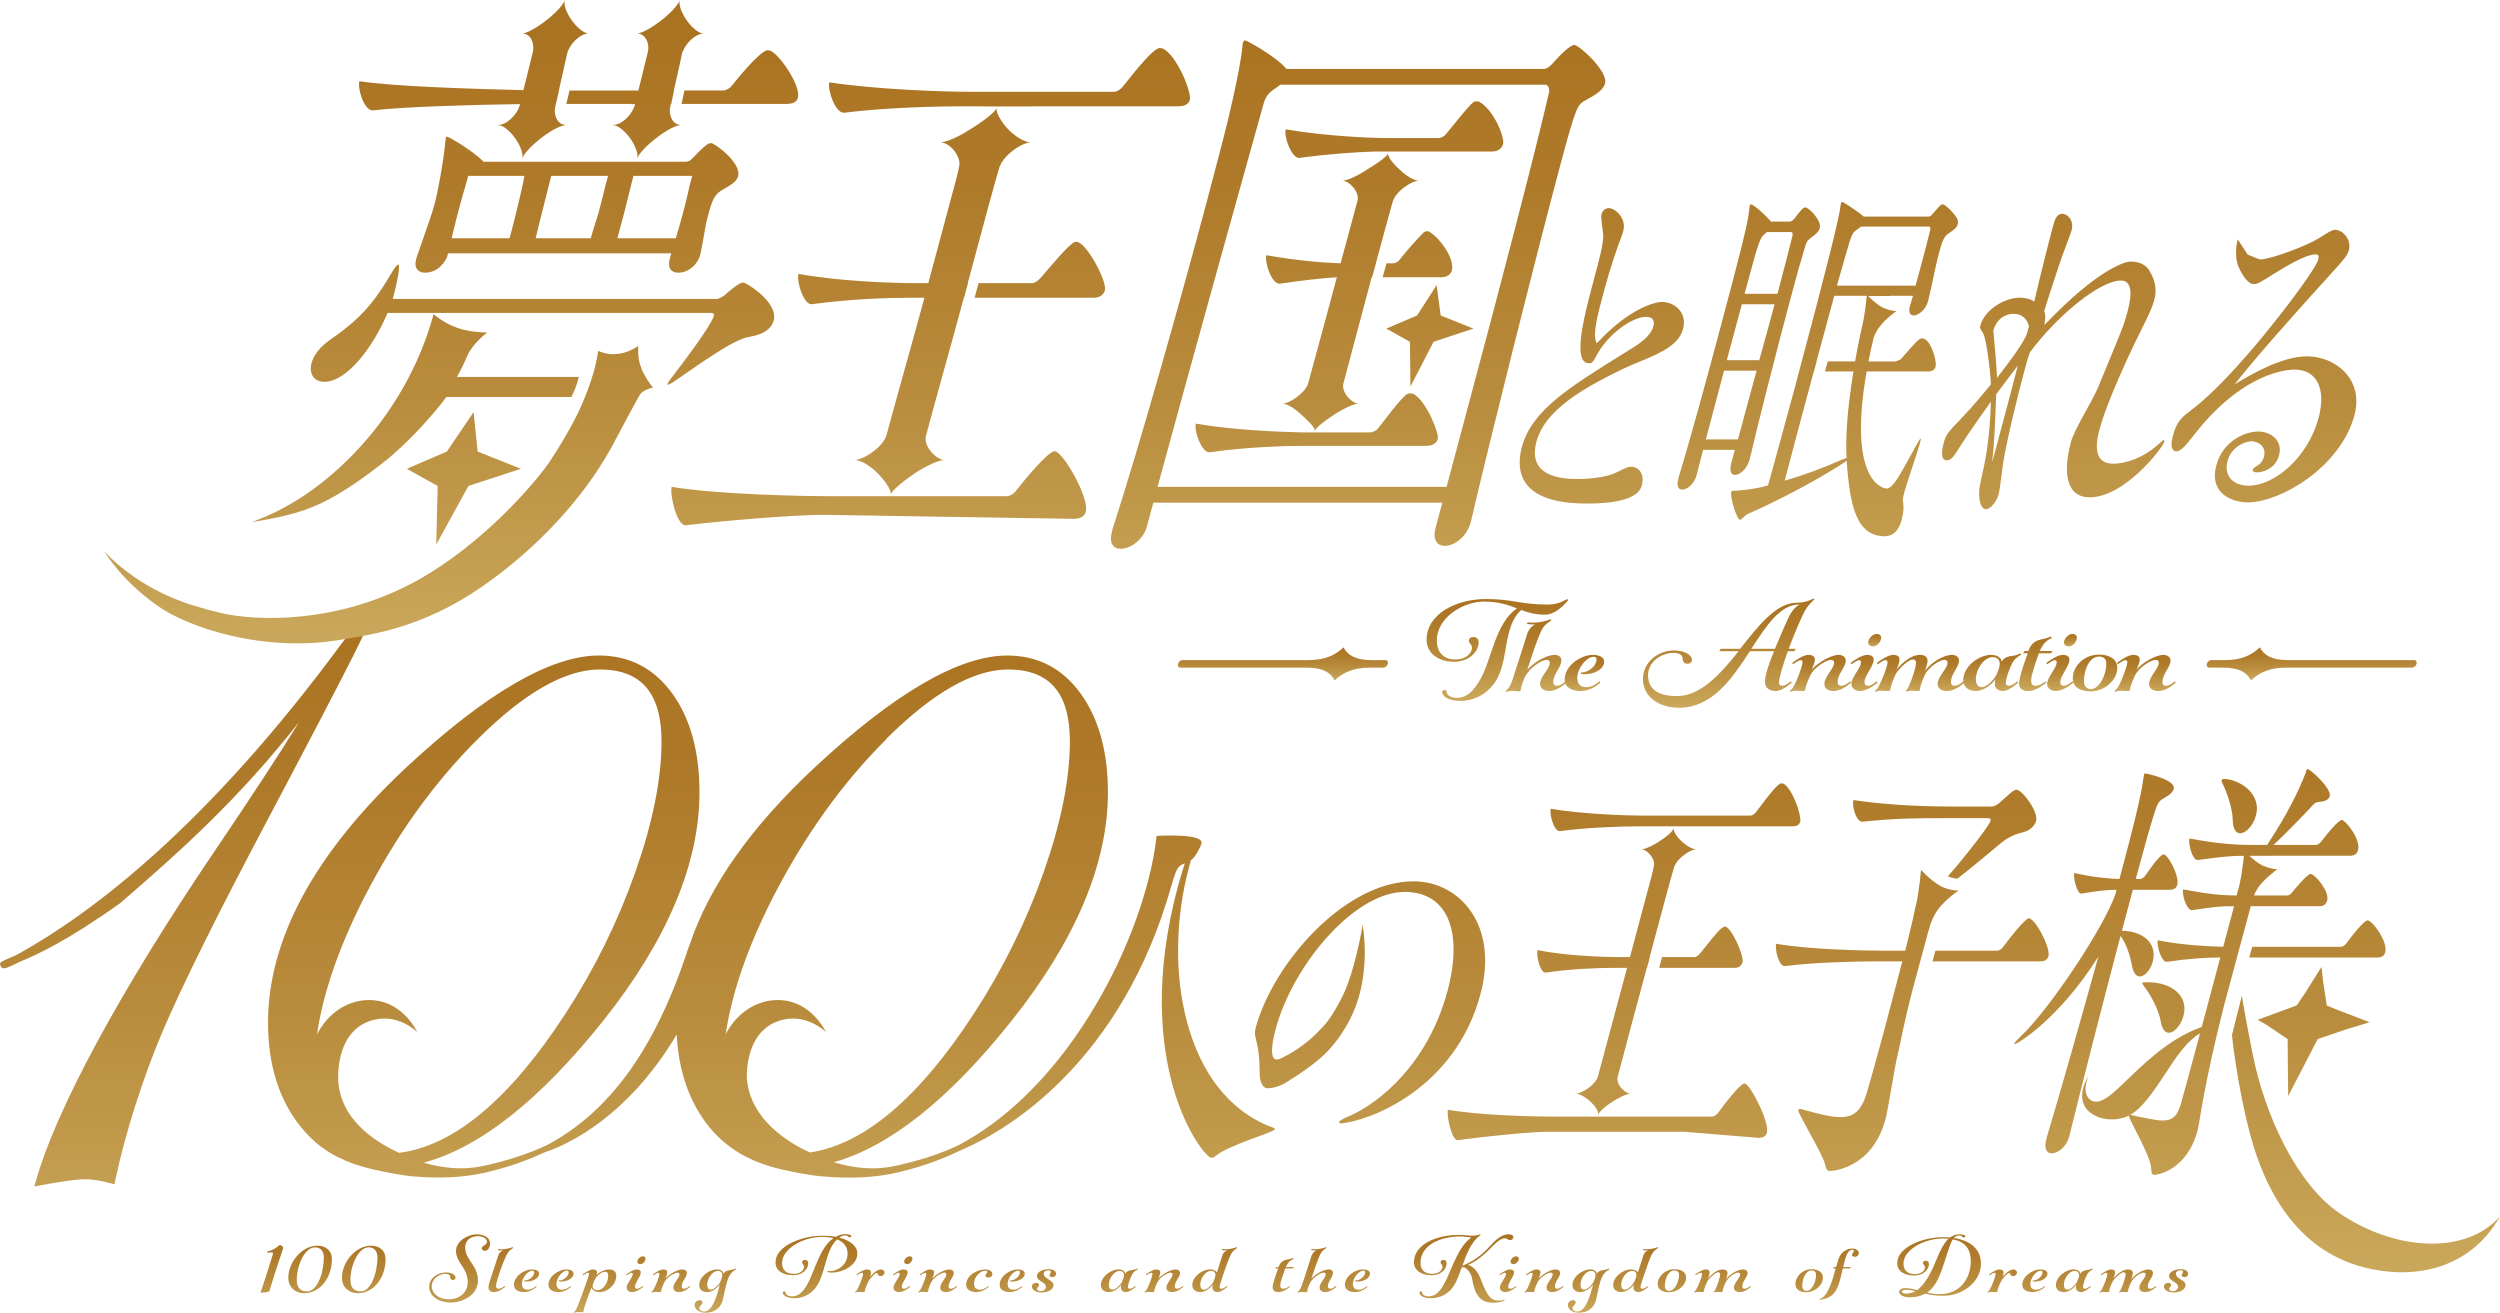 <?xml version="1.0" encoding="utf-8"?>
<!-- Generator: Adobe Illustrator 27.0.1, SVG Export Plug-In . SVG Version: 6.00 Build 0)  -->
<svg version="1.1" id="레이어_1" xmlns="http://www.w3.org/2000/svg" xmlns:xlink="http://www.w3.org/1999/xlink" x="0px"
	 y="0px" viewBox="0 0 720 378.084" enable-background="new 0 0 720 378.084" xml:space="preserve">
<g>
	<defs>
		<path id="SVGID_1_" d="M494.821,320.488c-0.427,0.589-1.2,1.098-1.809,1.098h-30.13h-10.511h-5.509
			c-5.143,0-21.184-0.386-29.865-1.992c-0.447,1.606,1.077,8.762,2.745,8.762h0.082c8.294-1.118,21.082-2.399,26.042-2.399h39.198
			l21.468,1.748c1.505,0,2.155-0.732,2.338-1.505c0.814-2.968-4.858-14.15-6.465-14.15
			C501.164,312.051,496.244,318.475,494.821,320.488 M642.806,298.084c0,0,1.302,13.438,5.063,27.954
			c5.692,21.875,17.037,34.765,32.63,38.871c13.885,3.7,30.537,1.22,39.502-14.577c-10.287,11.467-30.678,9.678-46.272-0.955
			c-12.035-8.234-21.347-27.71-24.945-45.723c-1.748-8.783-3.049-15.939-3.111-16.935
			C645.672,286.719,642.806,298.003,642.806,298.084 M618.389,282.897c-0.874,0-1.341,0-1.402,0.264
			c-0.021,0.102,0.223,0.468,0.731,1.22c1.85,2.359,4.066,6.709,4.575,9.799c0.366,2.257,1.261,3.253,2.338,3.253
			c1.586,0,3.517-2.257,4.208-4.859c1.607-5.936-3.699-9.678-10.083-9.678H618.389z M667.852,279.645l-3.924,6.261l-2.48,3.659
			l-11.242,4.147l2.175,1.2l6.465,4.35l0.021,2.196v1.078l0.122,13.154l4.534-8.762l2.256-4.351l1.707-3.314l8.234-2.806
			l6.749-2.054l-9.249-3.536l-3.111-1.302l-1.118-7.36l-0.386-3.7L667.852,279.645z M495.797,267.324
			c-1.384,1.118-4.677,5.449-6.12,7.197c-0.529,0.63-1.098,1.118-1.627,1.118h-9.372l-0.813,3.111h21.774
			c1.403,0,2.013-0.895,2.216-1.627c0.488-1.85-3.273-10.308-5.143-10.308L495.797,267.324z M675.883,271.532
			c-0.427,0.651-1.2,1.139-1.729,1.139H648.64l-0.854,3.09h36.982c1.423,0,1.972-0.752,2.175-1.484
			c0.834-3.111-3.72-9.21-5.083-9.21C680.702,265.067,676.575,270.537,675.883,271.532 M576.935,272.671
			c-0.407,0.609-1.179,1.118-1.789,1.118h-17.748l-0.834,3.09h31.045c1.524,0,2.134-0.732,2.338-1.484
			c0.691-2.48-3.802-10.917-5.652-10.917C583.319,264.478,578.928,269.926,576.935,272.671 M361.637,296.011
			c-0.712,2.744,0.568,3.171,0.995,8.823c0.143,0.65,0.102,4.025,0.163,4.676c0.021,0.753,0.346,3.904,2.298,3.904
			c1.627,0,4.229-0.651,6.994-2.785l0.143-0.02c0,0,0.1-0.061,0.243-0.163c1.118-0.692,6.018-3.924,8.844-6.649
			c2.073-1.992,5.672-5.997,8.417-12.218c5.245-11.914,2.704-25.231,2.704-25.231s-2.154,13.744-6.242,21.47
			c-3.232,6.099-4.615,7.319-6.749,9.515c-3.375,3.415-6.892,5.57-8.824,6.627l-0.02-0.081c-0.509,0.325-0.996,0.61-1.423,0.813
			l-0.041,0.041c-0.548,0.244-1.036,0.406-1.443,0.406c-2.663,0-0.63-7.624-0.325-8.701c5.001-18.623,22.749-39.564,37.164-39.564
			c12.36,0,16.935,11.345,12.34,28.565c-5.693,21.123-19.782,32.264-28.178,35.944c-0.855,0.346-2.989,1.301-3.091,1.748
			l0.407,0.447c8.397-0.712,32.996-9.921,40.336-37.165c5.428-20.066-6.059-32.589-19.232-32.589
			C387.131,253.825,366.536,277.713,361.637,296.011 M553.23,250.633c-0.102,1.077-0.203,2.052-0.284,2.968
			c-0.386,3.211-0.752,5.428-1.159,7.217l-0.061-0.02c-0.589,3.029-1.281,5.997-1.891,8.376c-0.223,0.874-0.548,2.5-1.138,4.615
			h-7.177c-5.143,0-21.266-0.386-29.987-1.993c-0.427,1.607,0.752,6.445,2.44,6.445h0.102c8.294-1.118,21.204-1.362,26.165-1.362
			h7.624c-1.322,4.961-2.988,11.569-4.697,17.891c-0.305,1.098-0.609,2.216-0.874,3.314c-2.073,7.624-3.945,14.292-4.656,16.67
			c-1.586,5.225-3.802,6.974-7.543,6.974c-2.765,0-6.16-0.874-10.694-2.135c-0.488-0.102-0.833-0.223-1.097-0.223l-0.427,0.223
			c-0.244,0.996,7.237,12.91,7.826,16.041c0.225,1.098,0.529,1.606,1.343,1.606c0.793,0,12.178-0.753,15.98-14.902
			c0.731-2.745,2.724-15.533,3.374-17.993c0.793-3.232,1.973-9.738,3.761-16.691h-0.02l0.427-1.586c0-0.041,0.02-0.082,0.02-0.122
			c0.834-3.091,1.668-6.222,2.44-9.068l0.834-3.09c0.366-1.403,0.712-2.602,0.996-3.7l0.346-1.362h0.02
			c0.305-1.118,0.589-2.052,0.854-2.886c0.325-0.814,0.63-1.403,0.895-1.972c0.589-1.2,1.118-1.932,2.033-3.009
			c1.627-1.83,3.761-3.457,4.595-4.086c0.264-0.164,0.427-0.285,0.427-0.285s-0.264,0-0.589-0.061c-0.143,0-0.264,0-0.427,0
			c-0.041-0.02-0.143-0.041-0.203-0.041c-0.122-0.02-0.182-0.02-0.305-0.041c-0.141-0.02-0.284-0.04-0.427-0.061
			c-0.874-0.182-1.85-0.447-2.907-0.955c-0.874-0.427-1.768-1.077-2.602-1.727c-1.261-0.996-2.379-2.095-3.07-2.827l-0.243-0.243
			C553.251,250.571,553.251,250.592,553.23,250.633 M477.417,242.602c-0.752,0.488-1.504,0.895-2.215,1.22
			c-0.996,0.468-1.85,0.752-2.502,0.793c1.607,0,4.107,2.684,3.62,4.757c-0.225,1.097-0.448,2.154-0.753,3.273l-6.14,22.993h-3.11
			c-4.615,0-15.594-0.366-23.502-2.013c-0.427,1.647,0.732,6.485,2.256,6.485h0.102c7.563-1.118,15.371-1.361,19.864-1.361h3.558
			c-2.827,10.51-5.977,22.302-8.458,31.491c-0.509,1.382-2.013,2.745-3.497,3.659c-1.057,0.63-2.095,1.078-2.765,1.078
			c1.24,0.081,2.968,1.138,4.31,2.419c1.341,1.281,2.338,2.826,2.054,3.761c0.244-0.874,1.809-2.297,3.659-3.537
			c2.054-1.383,4.432-2.582,5.754-2.643c-0.651,0-1.464-0.447-2.175-1.078c-1.057-0.935-1.891-2.379-1.627-3.619
			c2.399-9.108,5.509-20.757,8.417-31.532h0.061l0.834-3.111h-0.061c3.252-12.158,6.017-22.486,6.912-25.454
			c0.082-0.325,0.143-0.529,0.244-0.813h0.081c0.509-1.382,1.993-2.765,3.436-3.68c0.996-0.63,2.054-1.057,2.684-1.077
			c-1.057-0.061-2.461-0.854-3.659-1.891c-1.647-1.382-3.009-3.211-2.704-4.29C481.809,239.472,479.694,241.24,477.417,242.602
			 M579.619,227.924c-0.752,0.529-2.541,2.256-3.579,3.131c-0.914,0.732-1.484,1.22-2.561,1.22h-12.056
			c-3.904,0-16.121-0.122-27.629-1.85c-0.508,1.85,0.834,6.22,2.5,6.22h0.184c9.576-1.016,16.325-1.016,23.97-1.016h12.035
			c0.813,0,0.895,0.386,0.793,0.773c-0.386,1.423-6.933,9.84-12.28,15.98c1.098,0.447,2.033,0.629,2.724,0.67
			c4.432-3.415,9.352-7.583,12.504-10.206c2.52-2.113,4.736-2.704,6.647-3.232c1.525-0.365,3.091-1.626,3.538-3.211
			c0.691-2.643-4.006-8.967-5.672-8.967C580.432,227.435,580.148,227.578,579.619,227.924 M505.84,233.759
			c-0.447,0.65-1.199,1.138-1.727,1.138h-31.065c-5.042,0-17.871-0.488-26.429-1.972c-0.448,1.606,0.934,6.445,2.541,6.445h0.061
			c8.112-1.098,17.748-1.382,22.648-1.382h3.72h-0.021h11.67h28.99c1.423,0,2.034-0.589,2.237-1.343
			c0.447-1.606-2.155-9.453-4.798-10.937l-0.589-0.123C512.02,225.585,509.336,229.062,505.84,233.759 M639.837,224.731
			c-0.061,0.244,0.082,0.611,0.386,1.22c1.282,2.502,2.745,7.218,2.806,10.063c0.021,2.868,0.977,3.965,2.136,3.965
			c1.666,0,3.781-2.236,4.533-5.083c1.81-6.708-5.326-10.551-9.128-10.551C640.102,224.345,639.898,224.447,639.837,224.731
			 M617.494,222.963l-0.143,0.895c-0.731,5.692-3.334,15.755-6.953,29.296c-3.436-0.122-7.502-0.508-13.012-1.727
			c-0.386,1.361,0.875,5.936,1.932,5.936h0.102c5.124-0.854,7.299-1.098,10.124-1.098l-0.305,1.24
			c-3.273,9.556-19.05,33.301-27.324,41.007c-1.159,1.098-1.707,1.728-1.768,1.972l0.122,0.224c0.611,0,12.626-7.055,24.051-25.21
			c-5.102,18.4-10.917,39.014-14.923,52.29l-0.04,0.264c-0.773,2.866,0.141,4.107,1.545,4.107c1.789,0,4.229-1.871,5.001-4.737
			l0.041-0.122c3.904-15.898,9.658-38.363,14.76-57.738c1.647,2.114,2.765,5.591,3.334,8.681c0.407,2.134,1.322,2.988,2.236,2.988
			c1.423,0,3.07-1.87,3.7-4.228c1.586-5.957-3.72-8.945-8.864-8.945l3.151-11.792h10.735c1.321,0,1.87-0.752,2.073-1.484
			c0.65-2.379-2.623-8.701-3.965-8.701c-0.609,0-2.195,1.606-5.265,6.078c-0.427,0.63-1.139,0.996-1.403,0.996h-1.341
			c2.195-8.213,4.106-15.024,5.367-19.009c1.241-3.965,1.748-3.577,3.477-4.697c1.261-0.752,1.891-1.524,2.093-2.256
			c0.712-2.582-7.745-4.452-8.294-4.452L617.494,222.963z M614.749,321.362c-0.304-0.102-0.854-0.223-1.281-0.346
			c0.407-0.183,0.793-0.346,1.139-0.63c1.809-1.362,3.415-3.212,4.981-5.326c1.87-2.501,3.638-5.307,5.469-8.03
			c2.582-3.924,5.286-7.461,8.538-9.454l-0.325,1.302c0,0.02-0.02,0.101-0.041,0.163l-0.467,1.85l-0.041,0.02
			c-2.359,8.722-4.209,15.614-4.758,17.464c-1.037,3.212-2.399,4.331-5.083,4.331C620.95,322.704,618.369,322.094,614.749,321.362
			 M663.929,222.861c-1.911,4.838-5.001,11.405-10.999,20.473h-4.615c-4.513,0-10.003-0.366-17.768-1.871
			c-0.387,1.505,0.833,6.222,2.338,6.222h0.061c6.851-0.936,9.433-1.2,13.296-1.22c-0.143,1.463-0.305,2.724-0.468,3.802
			c-0.223,1.688-0.468,3.029-0.732,4.147l0.021,0.02c-0.021,0.102-0.061,0.244-0.082,0.346l-0.833,3.111
			c-4.127,0-8.315-0.387-15.41-1.748c-0.387,1.463,0.995,5.977,2.5,5.977h0.081c6.913-1.018,8.193-1.139,12.097-1.139l-3.131,11.69
			c-4.839-0.143-11.914-0.488-18.826-1.871c-0.386,1.485,0.996,6.202,2.5,6.202h0.082c6.668-0.977,11.344-1.241,15.41-1.241
			l-5.347,19.985c-0.021,0-0.041,0-0.041,0.02c-9.819,3.538-17.098,11.08-22.952,16.651c-0.61,0.57-1.2,1.138-1.789,1.667
			c-2.136,1.972-3.984,3.09-5.49,3.192c-0.407,0.02-0.793-0.02-1.138-0.163c-0.651-0.244-1.2-0.711-1.627-1.504
			c-1.139-2.196,0.345-5.591,0.345-5.591s-3.17,4.615-0.995,8.641c0.386,0.691,0.955,1.26,1.606,1.789
			c1.423,1.119,3.314,1.769,5.347,1.912c0.57,0.04,1.159,0.04,1.729,0c1.22-0.102,2.44-0.387,3.577-0.854
			c0.102-0.061,0.244-0.142,0.366-0.223c0.509,1.911,6.506,11.934,6.506,15.329c0,1.118,0.182,1.748,0.895,1.748
			c0.182,0,9.23-0.752,12.462-12.788c0.63-2.379,1.647-12.523,7.645-36.087c0,0,6.81-25.27,7.664-28.503h19.925
			c1.341,0,1.911-0.874,2.093-1.606c0.732-2.745-3.679-7.706-4.758-7.706c-0.895,0-4.228,3.984-5.163,5.104
			c-0.427,0.589-1.016,1.118-1.545,1.118h-9.637c0.793-1.77,1.3-2.521,2.358-3.68c1.098-1.24,2.379-2.318,3.293-3.029
			c0.082-0.061,0.163-0.143,0.244-0.204c0.509-0.386,0.895-0.65,0.895-0.65s-0.244,0-0.57-0.021
			c-0.589-0.061-1.647-0.243-2.927-0.731c-0.285-0.082-0.529-0.184-0.834-0.305c-1.322-0.671-2.745-1.85-3.781-2.806h6.606v-0.021
			H676.9c1.322,0,1.972-0.752,2.216-1.606c0.854-3.232-3.72-8.701-4.676-8.701c-0.793,0-3.579,3.111-5.815,6.099
			c-0.427,0.609-1.077,1.098-1.627,1.098h-12.198c4.168-3.965,8.112-8.051,10.571-10.674c1.098-1.118,1.241-1.606,2.623-1.729
			c1.789-0.122,2.745-0.752,2.968-1.626c0.611-2.216-5.611-7.827-6.404-7.827C664.295,221.479,664.295,221.845,663.929,222.861
			 M104.782,258.684c9.108-17.81,20.188-33.301,32.935-45.947c13.256-13.194,25.027-19.925,35.009-19.925
			c11.955,0,17.789,6.791,17.789,20.718c0,10.774-2.541,23.441-7.542,37.632c-5.022,14.251-11.771,27.954-20.086,40.722
			c-16.041,24.681-32.163,38.139-47.96,40.132c-8.478-3.883-16.508-10.328-17.463-19.944c-0.163-1.565-0.874-14.455,8.864-17.952
			c7.99-2.866,13.845,3.131,13.845,3.131s-4.655-10.308-15.552-9.149c-5.794,0.651-10.592,4.473-13.316,9.779
			C93.01,286.13,97.524,272.996,104.782,258.684 M255.308,212.737c13.276-13.194,25.047-19.925,35.009-19.925
			c11.995,0,17.81,6.791,17.81,20.718c0,10.755-2.541,23.42-7.543,37.632c-5.021,14.251-11.771,27.974-20.086,40.722
			c-15.716,24.193-31.512,37.57-47.004,39.99c-0.061,0.02-0.143,0.041-0.223,0.041c-9.169-4.148-17.728-11.528-18.196-21.814
			c0-4.107,1.016-13.154,8.945-15.98c7.99-2.866,13.846,3.131,13.846,3.131s-4.656-10.308-15.553-9.149
			c-5.794,0.651-10.612,4.473-13.317,9.779c1.729-11.751,6.222-24.884,13.48-39.197c9.108-17.81,20.168-33.301,32.935-45.947
			l-0.203,0.141L255.308,212.737z M234.754,220.91c-18.439,17.22-30.476,34.216-36.148,51.212c-0.061,0.143-0.264,0.611-0.305,0.753
			c-6.688,20.513-18.012,44.97-40.884,56.965c-5.184,2.44-11.588,4.554-18.562,6.018c-5.143,1.098-11.06,0.711-16.834-1.017
			c16.163-4.31,33.505-18.033,51.741-40.905c18.379-23.115,27.69-45.235,27.69-65.747c0-11.711-2.643-21.286-7.827-28.443
			c-5.245-7.278-12.36-10.958-21.164-10.958c-13.804,0-32.426,10.817-55.339,32.122c-26.511,24.763-39.929,49.565-39.929,73.657
			c0,12.118,3.151,22.201,9.413,29.968c3.558,4.391,7.705,7.543,12.422,9.474l-0.041,0.04c0,0,3.558,1.667,8.966,2.847
			c7.949,1.748,10.998,1.911,11.141,1.911c7.075,0.61,14.109,0.447,21.022-1.179c7.339-1.748,12.422-3.761,16.935-5.835
			c6.587-2.155,23.807-10.226,37.835-33.85c0.548,10.633,3.679,19.578,9.331,26.592c3.558,4.391,7.909,7.461,12.422,9.474
			c0,0,3.517,1.707,8.924,2.887c8.092,1.789,11.385,1.911,11.385,1.911c7.136,0.63,14.619,0.529,21.754-1.179
			c8.54-2.033,14.089-4.452,19.212-6.892c12.503-5.469,45.215-24.986,59.507-75.852c1.545-5.368,1.993-5.49,3.802-6.261
			c-0.711,2.317-1.423,4.513-1.993,6.708c-13.764,51.335,7.32,78.11,9.637,78.11c0.427,0,0.875-0.223,1.282-0.549
			c3.536-3.09,16.793-6.77,17.036-7.664c0.041-0.204-0.122-0.325-0.691-0.529c-25.738-9.454-31.776-46.109-24.111-74.754
			c0.203-0.773,0.386-1.403,0.589-2.196c1.2-0.65,2.888-4.086,3.05-4.736c0.854-3.07-11.487-2.298-12.687-2.298l-0.305,0.223
			l-0.02,0.55c-0.244,2.418-1.037,7.258-2.44,12.523l-0.123,0.427c-7.36,27.549-27.039,61.032-54.464,75.406
			c-5.184,2.48-11.588,4.554-18.562,6.018c-5.286,1.118-11.365,0.691-17.301-1.138c16.041-4.473,33.24-18.135,51.253-40.784
			c18.38-23.115,27.711-45.235,27.711-65.747c0-11.711-2.664-21.286-7.847-28.443c-5.266-7.278-12.362-10.958-21.164-10.958
			C276.269,188.787,257.626,199.604,234.754,220.91 M99.964,183.258l-1.586,2.095c-38.953,52.878-72.274,77.886-93.337,89.514
			c-0.081,0.061-0.183,0.102-0.284,0.163l-0.854,0.366c-4.147,1.769-4.147,1.769-3.72,2.827c0.122,0.284,0.529,0.934,1.667,0.529
			c1.362-0.529,2.765-1.2,3.822-1.729l0.895-0.386c3.944-1.709,12.157-5.225,27.913-16.428c17.87-15.389,34.42-30.312,51.7-52.31
			c-6.14,9.922-14.251,22.282-24.234,37.023c-28.096,41.474-46.049,75.324-51.578,95.105l-0.488,1.688l1.748-0.346
			c6.323-1.159,10.673-1.748,12.93-1.748c2.033,0,4.473,0.406,7.278,1.158l1.118,0.305l0.244-1.159
			c2.806-13.357,7.969-29.58,13.56-42.714c5.591-13.153,15.878-33.891,30.577-61.622c27.771-52.512,27.771-53.53,27.771-54.139
			c0-0.936-0.65-1.607-1.586-1.607C102.911,179.842,102.505,179.984,99.964,183.258"/>
	</defs>
	<clipPath id="SVGID_00000096037142540553335760000001721490118690293158_">
		<use xlink:href="#SVGID_1_"  overflow="visible"/>
	</clipPath>
	
		<linearGradient id="SVGID_00000170977391372541539830000012513308143845799556_" gradientUnits="userSpaceOnUse" x1="-169.288" y1="739.703" x2="-148.958" y2="739.703" gradientTransform="matrix(0 -9.177 -9.177 0 7148.159 -1187.152)">
		<stop  offset="0" style="stop-color:#CAA85B"/>
		<stop  offset="0.401" style="stop-color:#B98C3D"/>
		<stop  offset="0.757" style="stop-color:#AE7A29"/>
		<stop  offset="1" style="stop-color:#AA7322"/>
	</linearGradient>
	
		<rect x="-0.245" y="179.842" clip-path="url(#SVGID_00000096037142540553335760000001721490118690293158_)" fill="url(#SVGID_00000170977391372541539830000012513308143845799556_)" width="720.243" height="188.769"/>
</g>
<g>
	<defs>
		<path id="SVGID_00000138547833417068221040000008776130039461413512_" d="M410.856,184.274c0,3.984,3.579,6.323,7.99,6.323
			c3.822,0,6.994-2.562,6.994-5.652c0-0.996-0.65-1.484-1.463-1.484c-0.875,0-1.343,0.447-1.343,1.118
			c0,0.793,0.895,0.936,0.895,1.972c0,1.607-1.85,3.375-4.758,3.375c-3.822,0-5.367-2.5-5.367-5.449
			c0-6.587,7.522-11.222,13.621-11.222c4.209,0,6.892,0.975,9.454,1.952c-6.283,4.35-7.238,14.678-10.531,20.391
			c-1.972,3.477-3.863,5.388-6.872,5.388c-2.195,0-2.866-1.261-2.866-1.748c0-0.264-0.184-0.509-0.611-0.509
			c-0.366,0-0.65,0.244-0.65,0.63c0,0.732,1.159,2.5,5.306,2.5c3.477,0,7.136-1.565,9.738-5.122
			c4.35-6.038,2.196-16.103,7.726-21.063c2.013,0.793,4.127,1.361,6.913,1.361c2.765,0,5.449-2.806,6.242-3.74
			c0.202-0.223,0.304-0.325,0.304-0.509c0-0.141-0.102-0.204-0.243-0.204c-0.143,0-0.305,0.123-0.57,0.244
			c-1.586,0.813-2.847,1.281-5.225,1.281c-7.745,0-9.637-1.586-17.646-1.586C419.435,172.523,410.856,176.793,410.856,184.274"/>
	</defs>
	<clipPath id="SVGID_00000057126317068034313560000013761103687697290116_">
		<use xlink:href="#SVGID_00000138547833417068221040000008776130039461413512_"  overflow="visible"/>
	</clipPath>
	
		<linearGradient id="SVGID_00000048485776593260536770000017634484938700207277_" gradientUnits="userSpaceOnUse" x1="-140.353" y1="697.034" x2="-120.023" y2="697.034" gradientTransform="matrix(0 -1.442 -1.442 0 1436.015 -0.465)">
		<stop  offset="0" style="stop-color:#CAA85B"/>
		<stop  offset="0.401" style="stop-color:#B98C3D"/>
		<stop  offset="0.757" style="stop-color:#AE7A29"/>
		<stop  offset="1" style="stop-color:#AA7322"/>
	</linearGradient>
	
		<rect x="410.855" y="172.523" clip-path="url(#SVGID_00000057126317068034313560000013761103687697290116_)" fill="url(#SVGID_00000048485776593260536770000017634484938700207277_)" width="40.722" height="29.337"/>
</g>
<g>
	<defs>
		<path id="SVGID_00000143588367352353822740000003849364655775415433_" d="M441.412,179.334c-0.874,0-1.341-0.102-1.341-0.102
			l-0.386,0.447c0,0,0.915,0.163,1.829,0.163c0.203,0,0.407,0,0.611-0.04c-0.977,0.508-1.729,1.281-2.216,2.52
			c-0.346,0.977-1.911,6.201-3.314,10.369c-0.793,2.5-1.199,4.107-2.033,5.286c-0.386,0.671-0.915,0.975-0.915,1.139
			c0,0.122,0.102,0.182,0.182,0.182c0.223,0,0.548-0.346,1.505-0.346c0.874,0,1.463,0.164,1.992,0.164
			c0.448,0,0.712-0.164,0.712-0.651c0-0.57,0.813-3.436,2.013-4.838c1.666-2.134,4.31-3.579,5.347-3.579
			c0.589,0,0.955,0.264,0.955,0.814c0,1.707-2.806,4.004-2.806,6.119c0,1.261,1.138,2.034,2.663,2.034c2.44,0,5.042-2.48,5.042-2.48
			l-0.366-0.305c0,0-1.423,1.281-2.399,1.281c-0.65,0-1.159-0.345-1.159-1.077c0-2.277,2.338-4.229,2.338-6.302
			c0-0.875-0.711-1.525-1.911-1.525c-2.582,0-6.201,2.338-7.888,4.27c0,0,3.232-10.267,4.493-12.056
			c0.813-1.261,2.42-2.134,2.42-2.134l-0.203-0.326C444.361,179.172,442.552,179.334,441.412,179.334"/>
	</defs>
	<clipPath id="SVGID_00000019674512334239870830000017400078914075273390_">
		<use xlink:href="#SVGID_00000143588367352353822740000003849364655775415433_"  overflow="visible"/>
	</clipPath>
	
		<linearGradient id="SVGID_00000136380829398858273230000008261855155475900606_" gradientUnits="userSpaceOnUse" x1="-132.343" y1="669.902" x2="-111.999" y2="669.902" gradientTransform="matrix(0 -1.029 -1.029 0 1132.028 63.07)">
		<stop  offset="0" style="stop-color:#CAA85B"/>
		<stop  offset="0.401" style="stop-color:#B98C3D"/>
		<stop  offset="0.757" style="stop-color:#AE7A29"/>
		<stop  offset="1" style="stop-color:#AA7322"/>
	</linearGradient>
	
		<rect x="433.646" y="178.359" clip-path="url(#SVGID_00000019674512334239870830000017400078914075273390_)" fill="url(#SVGID_00000136380829398858273230000008261855155475900606_)" width="17.605" height="20.941"/>
</g>
<g>
	<defs>
		<path id="SVGID_00000145776140075319630720000002046502285087785629_" d="M450.622,195.7c0,2.359,2.216,3.314,4.554,3.314
			c3.375,0,5.754-2.48,5.754-2.48l-0.305-0.305c0,0-1.727,1.688-3.679,1.688c-1.709,0-2.684-0.793-2.684-2.725
			c0-2.622,2.602-6.038,4.736-6.038c0.509,0,0.814,0.264,0.814,0.732c0,1.789-2.196,3.782-4.331,3.782
			c-0.163,0-0.244,0.04-0.244,0.182c0,0.244,0.489,0.346,0.996,0.346c3.07,0,5.774-1.546,5.774-3.661
			c0-1.199-1.281-1.931-3.293-1.931C455.38,188.605,450.622,191.634,450.622,195.7"/>
	</defs>
	<clipPath id="SVGID_00000117645130804792111220000013439546669667788673_">
		<use xlink:href="#SVGID_00000145776140075319630720000002046502285087785629_"  overflow="visible"/>
	</clipPath>
	
		<linearGradient id="SVGID_00000044164023870561562540000012006482657632762779_" gradientUnits="userSpaceOnUse" x1="-109.549" y1="574.626" x2="-89.219" y2="574.626" gradientTransform="matrix(0 -0.513 -0.513 0 750.847 142.881)">
		<stop  offset="0" style="stop-color:#CAA85B"/>
		<stop  offset="0.401" style="stop-color:#B98C3D"/>
		<stop  offset="0.757" style="stop-color:#AE7A29"/>
		<stop  offset="1" style="stop-color:#AA7322"/>
	</linearGradient>
	
		<rect x="450.622" y="188.606" clip-path="url(#SVGID_00000117645130804792111220000013439546669667788673_)" fill="url(#SVGID_00000044164023870561562540000012006482657632762779_)" width="11.384" height="10.408"/>
</g>
<g>
	<defs>
		<path id="SVGID_00000111167864379390403860000011438500232175568012_" d="M518.262,174.089c-1.566,0.874-2.541,2.44-3.213,3.863
			c-1.443,3.09-2.704,6.14-3.863,8.904h-6.79C508.727,180.188,512.651,174.089,518.262,174.089 M517.51,173.58
			c-5.977,0-11.04,6.608-16.346,13.276h-5.611l-0.407,0.691h5.57c-5.265,6.649-10.978,12.93-17.768,12.93
			c-5.266,0-8.315-1.87-8.315-6.038c0-3.842,3.863-6.404,7.299-6.404c1.87,0,2.643,0.712,2.643,1.566
			c0,0.793,0.345,1.565,1.402,1.565c0.793,0,1.302-0.467,1.302-1.138c0-1.464-2.196-2.704-5.205-2.704
			c-4.025,0-8.904,2.907-8.904,8.376c0,4.249,3.761,8.133,10.43,8.133c9.535,0,15.269-8.417,20.371-16.285h6.953
			c-1.525,3.7-2.602,6.872-2.602,8.844c0,1.688,1.24,2.623,3.07,2.623c2.033,0,4.697-2.48,4.697-2.48l-0.366-0.305
			c0,0-1.423,1.281-2.399,1.281c-0.61,0-0.977-0.264-0.977-0.874c0-1.444,1.139-5.143,2.561-9.088h1.891l0.386-0.691h-2.033
			c1.769-4.798,3.984-9.86,4.9-11.344c1.24-1.932,2.459-2.806,2.459-2.806l-0.223-0.346
			C522.287,172.36,520.396,173.58,517.51,173.58"/>
	</defs>
	<clipPath id="SVGID_00000016769131710365314680000012873338906703199363_">
		<use xlink:href="#SVGID_00000111167864379390403860000011438500232175568012_"  overflow="visible"/>
	</clipPath>
	
		<linearGradient id="SVGID_00000141443938483485757000000002239471246801669293_" gradientUnits="userSpaceOnUse" x1="-142.537" y1="659.003" x2="-122.209" y2="659.003" gradientTransform="matrix(0 -1.548 -1.548 0 1518.147 -16.85)">
		<stop  offset="0" style="stop-color:#CAA85B"/>
		<stop  offset="0.401" style="stop-color:#B98C3D"/>
		<stop  offset="0.757" style="stop-color:#AE7A29"/>
		<stop  offset="1" style="stop-color:#AA7322"/>
	</linearGradient>
	
		<rect x="473.169" y="172.36" clip-path="url(#SVGID_00000016769131710365314680000012873338906703199363_)" fill="url(#SVGID_00000141443938483485757000000002239471246801669293_)" width="49.342" height="31.473"/>
</g>
<g>
	<defs>
		<path id="SVGID_00000138547233309483268650000008605617524783711903_" d="M521.779,192.812c0,0,0.916-1.951,0.916-2.825
			c0-0.874-0.611-1.382-1.83-1.382c-1.627,0-3.984,1.748-4.736,2.338l0.284,0.346c0,0,1.586-1.159,2.134-1.159
			c0.468,0,0.589,0.264,0.589,0.65c0,0.813-1.545,5.286-2.765,7.238c-0.366,0.589-0.936,0.895-0.936,1.057
			c0,0.102,0.123,0.163,0.225,0.163c0.203,0,0.63-0.325,1.586-0.325c0.934,0,1.524,0.102,1.992,0.102
			c0.448,0,0.712-0.102,0.712-0.57c0-0.691,1.179-3.884,2.073-4.981c1.688-2.155,4.37-3.416,5.286-3.416
			c0.589,0,0.915,0.264,0.915,0.814c0,1.707-2.806,4.004-2.806,6.119c0,1.261,0.996,2.034,2.643,2.034
			c2.602,0,5.063-2.48,5.063-2.48l-0.305-0.305c0,0-1.321,1.281-2.562,1.281c-0.65,0-1.016-0.345-1.016-1.077
			c0-2.42,2.338-4.229,2.338-6.242c0-0.895-0.874-1.586-1.972-1.586C527.147,188.605,523.527,190.923,521.779,192.812"/>
	</defs>
	<clipPath id="SVGID_00000090991384574610112210000008265136569524886195_">
		<use xlink:href="#SVGID_00000138547233309483268650000008605617524783711903_"  overflow="visible"/>
	</clipPath>
	
		<linearGradient id="SVGID_00000151524487806793261990000009635061196921862589_" gradientUnits="userSpaceOnUse" x1="-110.821" y1="454.343" x2="-90.49" y2="454.343" gradientTransform="matrix(0 -0.523 -0.523 0 761.899 141.28)">
		<stop  offset="0" style="stop-color:#CAA85B"/>
		<stop  offset="0.401" style="stop-color:#B98C3D"/>
		<stop  offset="0.757" style="stop-color:#AE7A29"/>
		<stop  offset="1" style="stop-color:#AA7322"/>
	</linearGradient>
	
		<rect x="515.434" y="188.606" clip-path="url(#SVGID_00000090991384574610112210000008265136569524886195_)" fill="url(#SVGID_00000151524487806793261990000009635061196921862589_)" width="17.689" height="10.633"/>
</g>
<g>
	<defs>
		<path id="SVGID_00000157291338890200777970000010324819935306455199_" d="M532.94,190.943l0.305,0.346
			c0,0,1.586-1.159,2.134-1.159c0.468,0,0.57,0.264,0.57,0.65c0,1.647-2.745,4.249-2.745,6.12c0,1.24,1.016,2.114,2.5,2.114
			c2.338,0,5.104-2.48,5.104-2.48l-0.366-0.305c0,0-1.423,1.281-2.4,1.281c-0.711,0-1.077-0.345-1.077-1.077
			c0-1.729,2.663-4.636,2.663-6.445c0-0.874-0.65-1.382-1.89-1.382C536.112,188.605,533.733,190.353,532.94,190.943"/>
	</defs>
	<clipPath id="SVGID_00000161630024593615759040000013111375165092533683_">
		<use xlink:href="#SVGID_00000157291338890200777970000010324819935306455199_"  overflow="visible"/>
	</clipPath>
	
		<linearGradient id="SVGID_00000011714976278575072940000016008133090090505093_" gradientUnits="userSpaceOnUse" x1="-109.549" y1="425.188" x2="-89.219" y2="425.188" gradientTransform="matrix(0 -0.513 -0.513 0 754.81 142.881)">
		<stop  offset="0" style="stop-color:#CAA85B"/>
		<stop  offset="0.401" style="stop-color:#B98C3D"/>
		<stop  offset="0.757" style="stop-color:#AE7A29"/>
		<stop  offset="1" style="stop-color:#AA7322"/>
	</linearGradient>
	
		<rect x="532.939" y="188.606" clip-path="url(#SVGID_00000161630024593615759040000013111375165092533683_)" fill="url(#SVGID_00000011714976278575072940000016008133090090505093_)" width="7.868" height="10.408"/>
</g>
<g>
	<defs>
		<path id="SVGID_00000061450429201130976900000006189972548093809310_" d="M538.043,184.986c0,0.813,0.671,1.179,1.423,1.179
			c1.139,0,2.318-1.382,2.318-2.521c0-0.691-0.57-1.077-1.281-1.077C539.364,182.567,538.043,183.908,538.043,184.986"/>
	</defs>
	<clipPath id="SVGID_00000083770221260378652380000016971074875303830927_">
		<use xlink:href="#SVGID_00000061450429201130976900000006189972548093809310_"  overflow="visible"/>
	</clipPath>
	
		<linearGradient id="SVGID_00000010309966766521820500000008421912683390358176_" gradientUnits="userSpaceOnUse" x1="43.794" y1="-182.143" x2="64.125" y2="-182.143" gradientTransform="matrix(0 -0.178 -0.178 0 507.543 193.968)">
		<stop  offset="0" style="stop-color:#CAA85B"/>
		<stop  offset="0.401" style="stop-color:#B98C3D"/>
		<stop  offset="0.757" style="stop-color:#AE7A29"/>
		<stop  offset="1" style="stop-color:#AA7322"/>
	</linearGradient>
	
		<rect x="538.041" y="182.568" clip-path="url(#SVGID_00000083770221260378652380000016971074875303830927_)" fill="url(#SVGID_00000010309966766521820500000008421912683390358176_)" width="3.742" height="3.597"/>
</g>
<g>
	<defs>
		<path id="SVGID_00000150086867562941743720000001125623739446046351_" d="M554.369,193.219c0,0,0.772-1.829,0.772-2.988
			c0-0.936-0.772-1.627-2.195-1.627c-2.561,0-5.124,2.318-6.75,4.208c0.164-0.243,0.855-1.951,0.855-2.825
			c0-0.874-0.55-1.382-1.769-1.382c-1.647,0-3.984,1.748-4.797,2.338l0.365,0.346c0,0,1.505-1.159,2.075-1.159
			c0.467,0,0.691,0.264,0.691,0.65c0,1.077-1.545,5.102-2.745,7.238c-0.285,0.589-0.914,0.895-0.914,1.057
			c0,0.102,0.1,0.163,0.202,0.163c0.225,0,0.611-0.325,1.607-0.325c0.915,0,1.504,0.102,1.972,0.102c0.468,0,0.711-0.102,0.711-0.57
			c0-0.691,1.139-3.965,2.054-5.124c1.729-2.074,3.558-3.395,4.391-3.395c0.589,0,0.936,0.386,0.936,0.936
			c0,1.24-1.139,4.838-2.277,7.156c-0.285,0.63-0.712,0.813-0.712,0.955s0.062,0.203,0.225,0.203c0.202,0,0.609-0.264,1.259-0.264
			c0.814,0,1.444,0.102,1.952,0.102c0.468,0,0.671-0.102,0.671-0.57c0-0.691,1.159-4.006,2.054-5.124
			c1.707-2.074,3.903-3.273,4.981-3.273c0.609,0,0.914,0.264,0.914,0.814c0,1.707-2.866,4.004-2.866,6.119
			c0,1.261,1.037,2.034,2.663,2.034c2.664,0,5.104-2.48,5.104-2.48l-0.366-0.305c0,0-1.321,1.281-2.502,1.281
			c-0.711,0-1.056-0.345-1.056-1.077c0-2.42,2.338-4.229,2.338-6.242c0-0.895-0.854-1.586-1.993-1.586
			C559.614,188.605,555.996,190.943,554.369,193.219"/>
	</defs>
	<clipPath id="SVGID_00000096773964501671459100000003286752843307517109_">
		<use xlink:href="#SVGID_00000150086867562941743720000001125623739446046351_"  overflow="visible"/>
	</clipPath>
	
		<linearGradient id="SVGID_00000127728803027482788730000003163520775781826479_" gradientUnits="userSpaceOnUse" x1="-110.821" y1="402.356" x2="-90.49" y2="402.356" gradientTransform="matrix(0 -0.523 -0.523 0 763.305 141.28)">
		<stop  offset="0" style="stop-color:#CAA85B"/>
		<stop  offset="0.401" style="stop-color:#B98C3D"/>
		<stop  offset="0.757" style="stop-color:#AE7A29"/>
		<stop  offset="1" style="stop-color:#AA7322"/>
	</linearGradient>
	
		<rect x="539.955" y="188.606" clip-path="url(#SVGID_00000096773964501671459100000003286752843307517109_)" fill="url(#SVGID_00000127728803027482788730000003163520775781826479_)" width="25.839" height="10.633"/>
</g>
<g>
	<defs>
		<path id="SVGID_00000026859487306587329960000017801798664824897180_" d="M569.047,195.497c0-2.541,2.236-6.242,4.838-6.242
			c1.546,0,2.054,1.016,2.054,2.034c0,0.691-0.609,2.379-1.016,3.192c-0.936,1.586-2.886,3.415-4.147,3.415
			C569.595,197.895,569.047,197.082,569.047,195.497 M579.416,188.91c-1.748,0.204-2.561,0.854-2.907,1.688
			c-0.163-1.098-1.179-1.993-3.131-1.993c-3.354,0-7.97,3.252-7.97,7.278c0,1.81,1.343,3.132,3.68,3.132
			c2.318,0,4.899-2.196,5.59-3.416c-0.163,0.488-0.163,1.037-0.163,1.525c0,0.955,0.814,1.891,2.339,1.891
			c1.748,0,4.452-2.48,4.452-2.48l-0.326-0.305c0,0-1.422,1.281-2.378,1.281c-0.591,0-0.936-0.264-0.936-0.772
			c0-1.444,1.322-4.941,2.155-6.242c0.793-1.241,2.297-1.932,2.297-1.932l-0.264-0.406
			C581.855,188.158,581.042,188.747,579.416,188.91"/>
	</defs>
	<clipPath id="SVGID_00000129179129121837038870000010426917676985191607_">
		<use xlink:href="#SVGID_00000026859487306587329960000017801798664824897180_"  overflow="visible"/>
	</clipPath>
	
		<linearGradient id="SVGID_00000023987238278584988600000009471184280551783321_" gradientUnits="userSpaceOnUse" x1="-111.483" y1="373.214" x2="-91.153" y2="373.214" gradientTransform="matrix(0 -0.536 -0.536 0 773.669 139.318)">
		<stop  offset="0" style="stop-color:#CAA85B"/>
		<stop  offset="0.401" style="stop-color:#B98C3D"/>
		<stop  offset="0.757" style="stop-color:#AE7A29"/>
		<stop  offset="1" style="stop-color:#AA7322"/>
	</linearGradient>
	
		<rect x="565.408" y="188.159" clip-path="url(#SVGID_00000129179129121837038870000010426917676985191607_)" fill="url(#SVGID_00000023987238278584988600000009471184280551783321_)" width="16.712" height="10.855"/>
</g>
<g>
	<defs>
		<path id="SVGID_00000130643393830865456460000001617331320634860162_" d="M587.873,184.152c-1.911,0.427-2.968,1.281-3.7,3.334
			h-1.098l-0.427,0.671h1.341c-1.341,3.699-2.5,7.176-2.5,8.66c0,1.241,0.712,2.196,2.684,2.196c2.5,0,5.224-2.48,5.224-2.48
			l-0.325-0.305c0,0-1.423,1.281-2.806,1.281c-1.016,0-1.3-0.548-1.3-1.627c0-1.361,1.261-4.96,2.216-7.724h3.517l0.427-0.671
			h-3.679c0.304-0.712,0.65-1.341,1.016-1.809c0.834-1.282,2.459-1.952,2.459-1.952l-0.264-0.427
			C590.658,183.299,590.109,183.685,587.873,184.152"/>
	</defs>
	<clipPath id="SVGID_00000100361006374668923390000012797888004982438288_">
		<use xlink:href="#SVGID_00000130643393830865456460000001617331320634860162_"  overflow="visible"/>
	</clipPath>
	
		<linearGradient id="SVGID_00000136386167948242589700000004894287078800702362_" gradientUnits="userSpaceOnUse" x1="-124.719" y1="470.442" x2="-104.389" y2="470.442" gradientTransform="matrix(0 -0.774 -0.774 0 950.459 102.491)">
		<stop  offset="0" style="stop-color:#CAA85B"/>
		<stop  offset="0.401" style="stop-color:#B98C3D"/>
		<stop  offset="0.757" style="stop-color:#AE7A29"/>
		<stop  offset="1" style="stop-color:#AA7322"/>
	</linearGradient>
	
		<rect x="581.488" y="183.299" clip-path="url(#SVGID_00000100361006374668923390000012797888004982438288_)" fill="url(#SVGID_00000136386167948242589700000004894287078800702362_)" width="9.637" height="15.716"/>
</g>
<g>
	<defs>
		<path id="SVGID_00000065048034183521357380000013343991845744353465_" d="M589.317,190.943l0.305,0.346
			c0,0,1.586-1.159,2.134-1.159c0.488,0,0.57,0.264,0.57,0.65c0,1.647-2.745,4.249-2.745,6.12c0,1.24,1.016,2.114,2.5,2.114
			c2.338,0,5.104-2.48,5.104-2.48l-0.346-0.305c0,0-1.423,1.281-2.42,1.281c-0.711,0-1.057-0.345-1.057-1.077
			c0-1.729,2.643-4.636,2.643-6.445c0-0.874-0.67-1.382-1.89-1.382C592.467,188.605,590.129,190.353,589.317,190.943"/>
	</defs>
	<clipPath id="SVGID_00000018238348629508659230000006786152423487229588_">
		<use xlink:href="#SVGID_00000065048034183521357380000013343991845744353465_"  overflow="visible"/>
	</clipPath>
	
		<linearGradient id="SVGID_00000070840035289178091570000011851382867878281626_" gradientUnits="userSpaceOnUse" x1="-109.549" y1="320.607" x2="-89.219" y2="320.607" gradientTransform="matrix(0 -0.513 -0.513 0 757.583 142.881)">
		<stop  offset="0" style="stop-color:#CAA85B"/>
		<stop  offset="0.401" style="stop-color:#B98C3D"/>
		<stop  offset="0.757" style="stop-color:#AE7A29"/>
		<stop  offset="1" style="stop-color:#AA7322"/>
	</linearGradient>
	
		<rect x="589.317" y="188.606" clip-path="url(#SVGID_00000018238348629508659230000006786152423487229588_)" fill="url(#SVGID_00000070840035289178091570000011851382867878281626_)" width="7.868" height="10.408"/>
</g>
<g>
	<defs>
		<path id="SVGID_00000129912727480321597440000000261366322026756531_" d="M594.419,184.986c0,0.813,0.671,1.179,1.423,1.179
			c1.139,0,2.298-1.382,2.298-2.521c0-0.691-0.55-1.077-1.282-1.077C595.762,182.567,594.419,183.908,594.419,184.986"/>
	</defs>
	<clipPath id="SVGID_00000090989097841252109590000012916659341112517823_">
		<use xlink:href="#SVGID_00000129912727480321597440000000261366322026756531_"  overflow="visible"/>
	</clipPath>
	
		<linearGradient id="SVGID_00000090272090281037502120000005596595809193549952_" gradientUnits="userSpaceOnUse" x1="43.794" y1="-483.709" x2="64.125" y2="-483.709" gradientTransform="matrix(0 -0.178 -0.178 0 510.316 193.968)">
		<stop  offset="0" style="stop-color:#CAA85B"/>
		<stop  offset="0.401" style="stop-color:#B98C3D"/>
		<stop  offset="0.757" style="stop-color:#AE7A29"/>
		<stop  offset="1" style="stop-color:#AA7322"/>
	</linearGradient>
	
		<rect x="594.418" y="182.568" clip-path="url(#SVGID_00000090989097841252109590000012916659341112517823_)" fill="url(#SVGID_00000090272090281037502120000005596595809193549952_)" width="3.721" height="3.597"/>
</g>
<g>
	<defs>
		<path id="SVGID_00000128473329356103077850000004542411860470104503_" d="M600.173,196.27c0-3.741,1.729-7.177,4.35-7.177
			c1.322,0,2.095,0.712,2.095,1.993c0,3.476-2.095,7.379-4.432,7.379C600.925,198.465,600.173,197.53,600.173,196.27
			 M596.96,195.375c0,2.52,2.136,3.741,5.143,3.741c3.741,0,7.665-2.989,7.665-6.791c0-2.399-2.093-3.802-5.245-3.802
			C600.336,188.523,596.96,191.757,596.96,195.375"/>
	</defs>
	<clipPath id="SVGID_00000047760745496747920390000011478804032524498083_">
		<use xlink:href="#SVGID_00000128473329356103077850000004542411860470104503_"  overflow="visible"/>
	</clipPath>
	
		<linearGradient id="SVGID_00000152252843066466413040000014518991555690769793_" gradientUnits="userSpaceOnUse" x1="-110.425" y1="308.874" x2="-90.093" y2="308.874" gradientTransform="matrix(0 -0.521 -0.521 0 764.269 141.591)">
		<stop  offset="0" style="stop-color:#CAA85B"/>
		<stop  offset="0.401" style="stop-color:#B98C3D"/>
		<stop  offset="0.757" style="stop-color:#AE7A29"/>
		<stop  offset="1" style="stop-color:#AA7322"/>
	</linearGradient>
	
		<rect x="596.96" y="188.524" clip-path="url(#SVGID_00000047760745496747920390000011478804032524498083_)" fill="url(#SVGID_00000152252843066466413040000014518991555690769793_)" width="12.807" height="10.592"/>
</g>
<g>
	<defs>
		<path id="SVGID_00000070084094404654759480000005100657365301356973_" d="M615.319,192.812c0,0,0.936-1.951,0.936-2.825
			c0-0.874-0.63-1.382-1.85-1.382c-1.627,0-4.005,1.748-4.738,2.338l0.285,0.346c0,0,1.586-1.159,2.134-1.159
			c0.468,0,0.589,0.264,0.589,0.65c0,0.813-1.545,5.286-2.765,7.238c-0.366,0.589-0.936,0.895-0.936,1.057
			c0,0.102,0.123,0.163,0.223,0.163c0.184,0,0.611-0.325,1.566-0.325c0.915,0,1.545,0.102,2.013,0.102
			c0.448,0,0.712-0.102,0.712-0.57c0-0.691,1.158-3.884,2.073-4.981c1.688-2.155,4.35-3.416,5.265-3.416
			c0.61,0,0.914,0.264,0.914,0.814c0,1.707-2.806,4.004-2.806,6.119c0,1.261,1.018,2.034,2.643,2.034c2.623,0,5.063-2.48,5.063-2.48
			l-0.305-0.305c0,0-1.322,1.281-2.561,1.281c-0.65,0-0.996-0.345-0.996-1.077c0-2.42,2.338-4.229,2.338-6.242
			c0-0.895-0.874-1.586-1.992-1.586C620.666,188.605,617.048,190.923,615.319,192.812"/>
	</defs>
	<clipPath id="SVGID_00000085929461887821667030000001764259335163150772_">
		<use xlink:href="#SVGID_00000070084094404654759480000005100657365301356973_"  overflow="visible"/>
	</clipPath>
	
		<linearGradient id="SVGID_00000055679017674339932140000016741331070771767710_" gradientUnits="userSpaceOnUse" x1="-110.821" y1="284.306" x2="-90.49" y2="284.306" gradientTransform="matrix(0 -0.523 -0.523 0 766.499 141.28)">
		<stop  offset="0" style="stop-color:#CAA85B"/>
		<stop  offset="0.401" style="stop-color:#B98C3D"/>
		<stop  offset="0.757" style="stop-color:#AE7A29"/>
		<stop  offset="1" style="stop-color:#AA7322"/>
	</linearGradient>
	
		<rect x="608.974" y="188.606" clip-path="url(#SVGID_00000085929461887821667030000001764259335163150772_)" fill="url(#SVGID_00000055679017674339932140000016741331070771767710_)" width="17.667" height="10.633"/>
</g>
<g>
	<defs>
		<path id="SVGID_00000073692476113932121510000009486916901418052504_" d="M376.924,190.109h-36.289
			c-1.423,0-2.034,2.175-0.589,2.175h36.31c4.533,0,6.81,1.343,8.03,3.661c2.461-2.318,5.47-3.661,10.003-3.661h3.924
			c1.444,0,2.034-2.175,0.57-2.175h-3.904c-4.554,0-6.81-1.361-8.051-3.659C384.488,188.747,381.5,190.109,376.924,190.109"/>
	</defs>
	<clipPath id="SVGID_00000093899505085356799180000015653807989603430059_">
		<use xlink:href="#SVGID_00000073692476113932121510000009486916901418052504_"  overflow="visible"/>
	</clipPath>
	
		<linearGradient id="SVGID_00000121965911946675327510000011580876284163418035_" gradientUnits="userSpaceOnUse" x1="-98.934" y1="735.412" x2="-78.62" y2="735.412" gradientTransform="matrix(0 -0.467 -0.467 0 713.217 149.702)">
		<stop  offset="0" style="stop-color:#CAA85B"/>
		<stop  offset="0.401" style="stop-color:#B98C3D"/>
		<stop  offset="0.757" style="stop-color:#AE7A29"/>
		<stop  offset="1" style="stop-color:#AA7322"/>
	</linearGradient>
	
		<rect x="338.6" y="186.451" clip-path="url(#SVGID_00000093899505085356799180000015653807989603430059_)" fill="url(#SVGID_00000121965911946675327510000011580876284163418035_)" width="61.744" height="9.495"/>
</g>
<g>
	<defs>
		<path id="SVGID_00000091736741694870228480000002994954068709313698_" d="M640.814,190.109h-3.884
			c-1.443,0-2.013,2.175-0.589,2.175h3.904c4.554,0,6.831,1.343,8.031,3.661c2.479-2.318,5.488-3.661,10.023-3.661h36.31
			c1.423,0,1.992-2.175,0.568-2.175h-36.309c-4.554,0-6.811-1.361-8.031-3.659C648.397,188.747,645.388,190.109,640.814,190.109"/>
	</defs>
	<clipPath id="SVGID_00000074399595325196980210000016737981130554360244_">
		<use xlink:href="#SVGID_00000091736741694870228480000002994954068709313698_"  overflow="visible"/>
	</clipPath>
	
		<linearGradient id="SVGID_00000020388283946050451570000018139423745300984973_" gradientUnits="userSpaceOnUse" x1="-98.934" y1="132.715" x2="-78.62" y2="132.715" gradientTransform="matrix(0 -0.467 -0.467 0 727.791 149.702)">
		<stop  offset="0" style="stop-color:#CAA85B"/>
		<stop  offset="0.401" style="stop-color:#B98C3D"/>
		<stop  offset="0.757" style="stop-color:#AE7A29"/>
		<stop  offset="1" style="stop-color:#AA7322"/>
	</linearGradient>
	
		<rect x="634.916" y="186.451" clip-path="url(#SVGID_00000074399595325196980210000016737981130554360244_)" fill="url(#SVGID_00000020388283946050451570000018139423745300984973_)" width="61.682" height="9.495"/>
</g>
<g>
	<defs>
		<path id="SVGID_00000171698091465333156290000017874469059067285176_" d="M292.574,141.377c-0.63,0.874-1.768,1.525-2.704,1.525
			h-33.789h-8.885h-8.335c-7.808,0-32.143-0.488-45.418-2.684c-0.589,2.196,1.423,11.06,3.984,11.06h0.143
			c12.482-1.504,31.959-3.009,39.502-3.009l72.132,1.159c2.277,0,3.232-0.996,3.497-2.033c1.098-4.025-6.587-17.444-8.986-17.444
			C301.844,129.951,294.647,138.714,292.574,141.377 M128.69,130.053l-11.507,4.961l8.864,4.94l-0.406,16.853l9.271-16.853
			l15.126-4.94l-12.463-4.961l-1.179-11.344L128.69,130.053z M404.839,113.768c-2.705,2.521-5.775,6.913-7.97,9.597
			c-0.611,0.833-1.789,1.159-2.175,1.159h-12.646h-7.522c-6.16-0.143-19.598-0.671-30.13-2.521c-0.57,2.195,1.688,8.254,3.822,8.254
			h0.163c10.226-1.525,22.689-1.85,26.308-1.85h36.046c2.134,0,3.111-0.996,3.354-2.033c0.407-1.484-3.151-10.735-6.994-12.931
			c-0.305,0-0.508-0.163-0.915-0.163S405.204,113.443,404.839,113.768 M517.042,111.146c0-0.02,0-0.02,0-0.041
			C517.042,111.126,517.042,111.126,517.042,111.146 M179.964,101.509c-1.382,0.386-2.684,0.548-3.943,0.488h-0.163
			c-0.651-0.081-1.302-0.163-1.891-0.345c-0.589-0.143-1.179-0.366-1.688-0.611c-0.02,0.082-0.386,2.825-1.22,5.835
			c-1.077,3.822-2.806,8.356-4.493,11.853c-2.48,5.083-5.835,10.633-8.295,14.272c-3.558,5.245-18.725,23.604-38.77,34.521
			c-22.668,12.319-45.987,11.303-55.522,9.087c-3.192-0.731-4.168-0.995-7.909-2.114c-17.22-5.143-26.125-15.857-26.125-15.857
			s5.408,9.413,17.098,16.935c0.163,0.102,0.163,0.122,0.346,0.203c1.301,0.813,2.683,1.545,4.208,2.236
			c14.272,6.627,32.163,8.844,46.719,6.201c7.441-1.341,22.628-2.866,40.478-15.228c15.817-10.958,29.073-25.331,37.103-39.786
			c2.42-4.391,7.99-15.187,8.681-15.919c0.509-0.548,1.729-1.179,2.42-1.361c0.366-0.082,0.711-0.203,1.057-0.264
			c-0.366-0.468-0.63-0.875-0.955-1.322c-0.793-1.078-1.423-2.136-1.932-3.172c-0.548-1.2-0.975-2.44-1.179-3.721
			c-0.182-1.199-0.264-2.44-0.143-3.801C182.525,100.513,181.224,101.102,179.964,101.509 M81.687,146.256
			c-2.44,1.362-6.099,2.968-9.027,4.046c-0.102,0.02,8.681-1.139,15.227-3.477c5.611-2.013,11.649-5.165,22.16-13.337
			c7.99-6.222,15.695-15.268,18.501-19.152h36.025c0.895-1.85,1.566-3.415,2.136-5.774h-35.132c1.505-2.684,1.912-3.538,2.968-6.017
			c1.627-3.741,5.794-6.791,5.794-6.791s-4.737,0.061-8.62-1.322c-4.087-1.443-6.851-3.965-6.851-3.965
			C117.895,116.289,99.638,136.6,81.687,146.256 M408.111,90.856l-8.844,3.781l6.791,3.802l0.141,12.91l6.668-12.91l11.487-3.802
			l-9.433-3.781l-1.179-8.722L408.111,90.856z M113.117,78.027c-4.452,7.563-8.051,12.931-17.606,19.518
			c-3.456,2.338-5.205,4.838-5.794,7.034c-0.793,3.05,0.712,5.388,3.68,5.388c6.465,0,14.068-9.922,18.216-19.843h24.031h69.347
			c0.548,0,0.732,0.345,0.589,0.834c-0.122,0.529-1.016,3.374-12.564,18.338c-0.407,0.509-0.691,0.996-0.712,1.179
			c-0.061,0.163-0.122,0.325,0.184,0.325c0.122,0,0.609-0.325,1.24-0.65c6.547-4.391,17.321-12.462,22.079-13.133
			c4.331-0.691,6.445-2.5,7.035-4.717c1.22-4.534-5.774-9.576-8.274-10.755c-0.123,0-0.366-0.163-0.63-0.163
			c-1.078,0-4.229,2.704-4.941,3.375c-0.711,0.67-1.972,1.341-2.642,1.341h-93.256c0.143-0.509,0.285-1.016,0.407-1.505
			c0.589-2.195,1.992-8.417,1.179-8.417C114.418,76.177,113.829,76.848,113.117,78.027 M308.615,70.301
			c-2.033,1.505-6.851,7.401-8.945,9.759c-0.773,0.813-1.627,1.484-2.42,1.484h-15.43l-1.139,4.208h34.257
			c2.155,0,3.03-1.159,3.273-2.175c0.691-2.52-5.387-13.946-8.213-13.946C309.59,69.631,309.143,69.794,308.615,70.301
			 M409.86,67.09c-1.647,1.666-4.717,5.062-6.77,7.726c-0.629,0.854-1.606,1.016-1.89,1.016h-1.891l-1.118,4.025h16.875
			c1.87,0,2.825-0.996,3.07-2.013c0.874-3.172-3.213-9.088-6.445-11.08c-0.122,0-0.346-0.184-0.732-0.184
			C410.674,66.581,410.226,66.765,409.86,67.09 M667.751,68.655c-3.11,2.013-13.803,6.059-16.752,6.059
			c-0.57,0-2.643-1.078-3.639-1.362l-2.886-4.411c0,0-0.021,0.081-0.041,0.141c-0.163,0.591-1.139,4.677,0.386,8.031
			c2.481,5.306,4.372,4.697,4.372,4.697l0.163-0.082c0.041,0,0.081,0.041,0.143,0.041c0.629,0,1.097-0.223,4.858-2.582
			c3.761-2.338,9.597-5.915,12.483-5.915c0.875,0,1.098,0.325,0.793,1.545c-0.509,1.952-6.79,10.835-14.496,20.289
			c-0.284,0.366-0.548,0.691-0.833,1.057c-6.872,8.376-14.719,16.976-20.677,21.509c-3.232,2.461-4.717,3.558-5.875,7.949
			c-0.936,3.477,0.163,4.372,1.057,4.372c1.341,0,2.948-2.013,5.509-5.266c12.137-15.471,23.949-18.277,28.524-18.277
			c6.647,0,9.067,5.835,6.912,13.887c-3.09,11.567-12.828,19.537-20.127,19.537c-4.411,0-7.258-2.806-6.099-7.075
			c1.098-4.147,5.042-5.713,6.892-5.713c1.748,0,4.432,1.341,3.599,4.472c-0.427,1.566-1.281,2.155-1.789,2.48
			c-0.568,0.346-1.322,0.773-1.422,1.118c-0.184,0.773,0.731,0.895,1.138,0.895c1.83,0,5.408-1.097,6.424-4.92
			c1.118-4.147-2.236-6.851-6.017-6.851c-3.355,0-10.063,2.359-12.056,9.758c-2.155,8.072,4.513,10.654,9.067,10.654
			c9.311,0,26.674-10.085,30.719-25.109c2.766-10.307-5.408-16.955-13.682-16.955c-7.278,0-16.203,5.266-20.818,8.071
			c2.582-3.354,6.749-8.253,11.121-13.275l0.834-0.955c5.895-6.709,11.994-13.48,15.044-16.814c4.899-5.388,5.469-6.058,5.895-7.644
			c0.244-0.916,0.163-1.769-0.061-2.562c-0.346-1.057-1.057-1.952-1.85-2.541c-0.264-0.163-0.488-0.304-0.773-0.406
			c-0.386-0.184-0.793-0.325-1.138-0.325C671.533,66.176,670.638,66.867,667.751,68.655 M574.903,113.566
			c0.854-1.22,5.245-6.974,6.22-8.275c-0.366,1.444-2.236,8.722-2.704,10.369l-4.656,17.444
			C574.435,126.495,574.476,123.954,574.903,113.566 M574.069,95.125c1.525-4.736,5.245-4.736,5.774-4.736
			c1.179,0,3.558,0.223,4.493,3.538l-0.468,1.768c-0.732,2.745-5.225,8.6-8.722,13.114
			C574.922,104.295,574.638,101.306,574.069,95.125 M591.187,65.422c-0.589,2.196-1.586,6.079-2.663,10.41
			c-0.346,1.443-0.711,2.886-1.077,4.37c-0.55,2.257-1.098,4.534-1.586,6.649c-1.627-1.118-3.741-1.118-4.209-1.118
			c-4.35,0-10.104,3.538-11.303,7.969c-0.184,0.651-0.204,0.773,0.752,2.216c0.936,1.525,2.054,10.044,2.277,14.78
			c-1.261,1.566-4.94,6.079-8.742,10.044c-3.639,3.761-4.168,4.311-4.879,6.954c-0.203,0.772-1.302,4.879,0.915,4.879
			c1.016,0,1.768-0.793,2.704-2.216c2.033-3.232,3.579-5.652,10.003-14.699c-0.305,11.162-1.688,17.546-3.009,23.299
			c-1.016,4.738,0.163,7.706,1.566,7.706c1.259,0,3.11-2.196,3.659-4.188c0.345-1.322,1.077-7.584,1.3-9.047
			c1.261-7.827,4.717-21.388,6.059-26.39c0.325-1.199,0.955-3.618,1.626-5.509c8.377-11.262,20.473-20.736,26.227-20.736
			c4.331,0,2.44,7.054,1.829,9.271c-1.118,4.167-1.647,5.143-8.558,21.895c-1.525,3.559-6.668,11.731-7.624,15.269
			c-2.502,9.249-1.22,16,5.408,16c10.023,0,21.002-14.212,21.509-16.102l-0.182-0.407c-0.163,0-0.387,0.184-2.155,1.748
			c-3.68,3.192-8.519,5.083-12.462,5.083c-4.738,0-5.49-3.965-3.986-9.596c0.773-2.907,2.338-7.847,7.461-19.212
			c5.022-11.101,7.258-14.191,8.417-18.48c0.977-3.72-0.305-6.283-1.402-8.254c-0.977-1.809-3.091-2.684-5.388-2.684
			c-1.748,0-4.798,1.586-6.709,2.725c-7.644,4.656-14.577,11.914-18.195,15.553c0.447-2.339,0.284-3.213-0.041-3.986
			c1.159-3.74,2.216-7.095,3.313-10.328c0.489-1.504,0.977-2.988,1.525-4.493l0.386-1.179c0.346-0.996,2.379-6.181,2.664-7.278
			c0.752-2.766-1.078-4.757-2.684-4.757C592.224,61.581,591.715,63.451,591.187,65.422 M461.214,61.784
			c-0.284,1.016,0.529,5.102,0.509,6.078c0,2.664-0.955,6.181-2.948,13.601c-2.886,10.817-5.895,23.157-1.097,23.157
			c0.813,0,1.118-0.325,1.972-1.993c3.497-6.608,10.531-11.365,14.414-11.365c1.016,0,2.765,0.244,2.095,2.766
			c-0.814,2.968-4.311,5.204-7.747,7.278c-16.773,10.389-27.263,16.894-30.13,27.467c-1.931,7.299-0.243,16.244,18.521,16.244
			c3.477,0,14.678,0,16.041-5.184c0.915-3.436-0.975-5.408-3.111-5.408c-0.955,0-1.322,0.223-4.229,1.647
			c-2.825,1.443-8.152,1.89-11.06,1.89c-5.447,0-14.576-0.995-11.933-10.835c0.975-3.538,3.497-8.051,11.426-13.439
			c4.35-2.989,13.235-7.563,18.277-9.535c6.872-2.765,11.344-5.083,12.524-9.494c1.24-4.636-2.502-7.929-6.567-7.686
			c-1.078,0.082-8.519,1.302-18.298,11.914c-0.834-1.666-0.915-3.984,1.586-13.235c1.016-3.883,2.521-9.189,4.432-14.576
			c0.264-0.671,1.423-3.761,1.606-4.534c0.996-3.638-2.236-6.606-4.208-6.606C462.739,59.934,461.621,60.259,461.214,61.784
			 M496.528,106.754h9.372c-1.911,7.136-3.822,14.028-5.387,19.802h-9.231C492.971,120.315,494.699,113.525,496.528,106.754
			 M501.652,87.624h9.433c-1.361,5.122-2.886,10.551-4.411,16.121h-9.352L501.652,87.624z M508.381,67.272
			c0.163-0.122,0.305-0.345,0.509-0.427h6.994c0.488,0,0.427,0.773,0.284,1.322c-0.874,3.436-2.379,9.454-4.249,16.448h-9.474
			C506.511,69.489,506.775,68.513,508.381,67.272 M503.95,59.161l-0.102,0.671c-0.102,0.833-0.203,1.586-0.326,2.44
			c-0.609,3.7-1.992,9.433-8.152,32.487c-3.924,14.679-8.701,32.244-11.893,42.573l-0.082,0.365c-0.67,2.42,0.061,3.314,1.078,3.314
			c0.366,0,0.752-0.102,1.159-0.284c1.199-0.589,2.479-1.993,2.968-3.823l1.89-7.339h9.129l-0.977,3.679
			c-0.691,2.562,0,3.538,1.037,3.538c1.443,0,3.497-1.768,4.208-4.432c0.041-0.141,0.041-0.141,0.062-0.223
			c2.195-9.453,7.867-31.817,11.994-47.146c1.484-5.591,2.806-10.247,3.659-13.032c0.793-2.786,0.793-2.461,2.236-3.68
			c0.671-0.509,1.81-1.261,2.196-2.379c0.02-0.061,0.061-0.122,0.081-0.182c0.143-0.509,0.021-1.159-0.264-1.83
			c-0.284-0.65-0.711-1.322-1.22-1.952c-0.995-1.24-2.195-2.195-2.704-2.195c-0.304,0-0.529,0.204-0.833,0.406
			c-0.651,0.692-1.586,1.81-2.216,2.705c-0.407,0.548-0.996,0.975-1.403,0.975h-5.469l-0.041-0.082
			c-0.203-0.325-0.915-1.057-1.809-1.911c-1.443-1.382-3.354-2.988-3.943-2.988L503.95,59.161z M528.265,85.184h9.351v0.061
			c-0.223,2.338-0.447,4.066-0.691,5.488c-0.04,0.305-0.081,0.611-0.141,0.875c-0.041,0.244-0.102,0.488-0.123,0.711
			c-0.061,0.326-0.141,0.63-0.202,0.916c-0.264,1.281-0.529,2.379-0.692,3.07c-0.548,2.683-1.077,5.224-1.504,7.786h-5.083h-2.786
			l-0.813,2.886h3.639h4.574c0,0.061-0.041,0.143-0.041,0.203c-0.427,2.704-0.813,5.327-1.118,7.908
			c-0.04,0.184-0.061,0.366-0.081,0.55c-0.305,2.582-0.529,5.062-0.671,7.461v0.041c-0.163,3.029-0.243,5.997-0.081,8.762
			c-0.326,0.102-0.875,0.305-1.484,0.548c-5.591,2.461-10.349,4.209-16.326,5.998c1.769-6.893,5.104-19.253,8.376-31.472h0.041
			l0.793-2.886h-0.061C524.93,97.423,526.8,90.734,528.265,85.184 M532.656,69.712c0.793-2.418,0.934-2.744,2.358-3.74
			c0.082-0.041,0.102-0.082,0.203-0.143l0.773-0.57h19.537c0.325,0,0.548,0.346,0.366,1.016c-0.793,3.355-1.688,6.668-2.766,10.674
			c-0.467,1.668-0.934,3.456-1.443,5.327h-22.648C530.847,75.832,532.188,71.176,532.656,69.712 M530.195,58.47l-0.122,0.813
			c-0.427,3.599-3.558,16.407-13.032,51.822c0,0,0,0,0.02,0c-0.141,0.407-0.223,0.793-0.345,1.22
			c-2.806,10.451-5.672,20.798-7.522,27.467c-4.046,1.22-8.174,1.443-9.699,1.566c-0.813,0-0.833,0.101-0.874,0.202
			c-0.488,1.891,1.729,8.133,2.44,8.133c0.65,0,1.362-1.22,2.095-1.566c16.406-7.237,28.238-15.003,28.685-15.45
			c0.977,14.129,3.172,20.981,10.003,21.733c4.615,0.529,5.795-3.558,6.283-7.013c0.143-0.916,0.081-2.4-0.122-3.416
			c-0.021-0.223,0.081-0.895,0.325-1.768c0.975-3.68,3.761-11.467,4.615-14.578c0.407-1.565,0.345-1.911-0.711,0
			c-4.9,8.763-6.893,13.073-8.966,13.073c-0.061,0-11.466-0.813-5.672-33.728h6.16h11.569c1.362,0,1.931-0.67,2.134-1.443
			c0.427-1.545-1.463-8.092-3.863-8.092c-0.956,0-1.688,0.915-5.936,5.754c-0.223,0.345-0.834,0.609-1.3,0.752
			c-0.123,0.041-0.244,0.082-0.346,0.082c-0.082,0.04-0.182,0.061-0.204,0.061h-0.041h-7.644c0.447-2.318,0.996-4.879,1.545-7.116
			h0.021c0.893-2.093,1.463-2.704,2.52-3.924c0.773-0.874,1.707-1.688,2.461-2.318c0.854-0.67,1.504-1.138,1.504-1.138
			s-1.565,0.02-3.599-0.875c-0.081-0.04-0.182-0.061-0.264-0.102c-1.688-0.813-3.517-2.602-4.29-3.374h6.283
			c-0.041-0.021-0.041-0.041-0.061-0.061h6.688l-0.793,2.663l-0.061,0.122c-0.55,2.114,0.122,2.888,1.057,2.888
			c1.362,0,3.476-1.647,4.147-4.127l0.02-0.102c1.546-6.445,2.034-9.678,3.07-13.56c1.037-3.904,1.505-5.022,3.05-5.998
			c0.955-0.691,2.114-1.361,2.399-2.479c0.041-0.143,0.082-0.346,0.082-0.57c0-0.223-0.041-0.468-0.122-0.752
			c-0.082-0.407-0.611-1.139-1.261-1.891c-1.078-1.261-2.521-2.541-3.029-2.541c-0.326,0-0.55,0.102-1.607,1.281
			c-0.366,0.407-0.833,0.915-1.402,1.606c-0.448,0.55-0.732,0.651-1.139,0.651h-18.582l-0.366-0.305
			c-0.102-0.122-0.833-0.671-1.788-1.341c-1.607-1.139-3.721-2.582-4.168-2.582L530.195,58.47z M392.924,49.342
			c-0.386,0.223-0.752,0.447-1.118,0.67c-1.992,1.139-3.984,1.973-5.184,2.034c1.912,0,4.9,3.151,4.372,5.672
			c-0.082,0.204-0.122,0.406-0.163,0.57l-4.738,17.545c-5.204-0.163-13.032-0.834-21.388-2.338
			c-0.568,2.175,1.586,8.213,3.721,8.213h0.141c6.588-0.977,12.504-1.647,16.448-1.85c-2.134,8.051-5.509,20.493-8.315,30.719
			c-1.037,2.827-5.449,5.652-7.34,5.693c1.139,0.04,2.582,0.793,3.904,1.85c0.386,0.284,0.752,0.589,1.118,0.934
			c1.688,1.586,4.554,4.006,4.27,5.124c0.284-1.098,3.517-3.436,5.916-4.981c2.44-1.566,5.224-2.888,6.708-2.927
			c-0.589,0-1.22-0.346-1.89-0.793c-1.505-1.057-2.847-3.111-2.541-4.839c2.825-10.632,6.099-22.933,8.192-30.78h0.123l1.118-4.025
			h-0.021c2.257-8.437,3.741-13.865,4.941-18.094h0.041c0.711-2.013,3.151-4.025,5.183-5.042c0.814-0.386,1.586-0.63,2.136-0.65
			c-1.343-0.102-3.091-1.118-4.615-2.44c-1.891-1.627-4.473-4.27-4.148-5.49C399.492,45.276,395.506,47.735,392.924,49.342
			 M132.492,59.018c0.325-1.159,0.589-2.195,0.813-3.008c0.284-0.875,0.447-1.505,0.61-1.952l0.935-3.416h16.163l-0.061,0.305
			c-0.183,1.688-2.317,10.551-3.476,14.983c-0.244,0.834-0.529,1.85-0.732,2.684h-0.102h-16.569
			C130.907,64.915,131.76,61.722,132.492,59.018 M155.628,63.065c0.02-0.123,0.081-0.244,0.102-0.387l3.029-12.035h16.366
			l-0.793,2.888c-0.285,1.341-0.773,3.334-1.85,7.36c-0.63,2.338-1.627,5.042-2.338,7.726h-15.879
			C154.856,66.419,155.181,64.731,155.628,63.065 M178.887,64.569c0.243-0.975,0.488-1.809,0.711-2.622l2.827-11.304h16.934
			l-0.752,2.806c-0.65,3.172-1.322,5.652-1.911,7.929c-0.691,2.521-1.281,4.717-2.073,7.238H194.5h-16.692
			C178.256,66.928,178.581,65.747,178.887,64.569 M128.386,39.705c-0.081,0.325,0,0.488-0.122,0.995
			c-0.529,6.059-2.358,15.31-2.907,17.323c-0.976,3.699-1.911,6.22-5.387,16.141c-0.041,0.164-0.102,0.346-0.122,0.509
			c-0.731,2.663,0.691,3.863,2.562,3.863c3.924,0,6.059-3.538,6.404-4.717l0.203-0.854h64.304l-0.325,1.199
			c-0.041,0.164-0.041,0.164-0.102,0.346c-0.752,2.825,0.529,4.025,2.42,4.025c2.968,0,5.754-2.359,6.465-5.57
			c1.22-6.038,1.22-7.563,2.175-11.08c1.382-5.205,2.155-6.039,4.413-7.401c1.727-0.996,3.74-2.034,4.208-3.7
			c1.037-3.863-6.729-9.576-7.806-9.576c-0.793,0-1.789,0.671-5.327,4.372c-0.752,0.854-1.341,0.995-2.013,0.995h-58.227
			l-0.102-0.141c-2.5-2.704-9.799-7.075-10.348-7.075C128.63,39.359,128.447,39.522,128.386,39.705 M277.733,38.282
			c-2.196,1.281-4.372,2.256-5.957,2.581c-0.243,0.041-0.548,0.123-0.752,0.143c0.244,0,0.509,0.082,0.752,0.143
			c1.281,0.386,2.725,1.606,3.62,3.09c0.711,1.159,1.097,2.461,0.854,3.62c-0.264,1.24-0.509,2.44-0.854,3.699l-8.051,29.988h-3.314
			c-6.994,0-22.018-0.488-34.074-2.663c-0.589,2.175,1.423,8.721,3.7,8.721h0.143c11.426-1.504,21.57-1.85,28.422-1.85h4.004
			c-3.74,13.906-7.685,27.568-10.998,39.868h-0.021c-0.468,1.282-1.525,2.582-2.806,3.68c-2.073,1.829-4.717,3.131-6.16,3.172
			c1.789,0.102,4.249,1.626,6.16,3.476c1.952,1.85,4.473,5.145,4.107,6.486c0.366-1.302,4.533-4.554,7.401-6.424
			c2.968-1.891,6.281-3.457,8.09-3.538c-1.382,0-3.272-1.403-4.431-3.172c-0.752-1.118-1.159-2.44-0.936-3.618
			c3.254-12.199,7.115-25.677,10.958-39.93h0.061l1.139-4.208h-0.082c4.432-16.489,7.868-29.317,9.108-33.342
			c0.021-0.122,0.061-0.223,0.082-0.345h0.081c0.448-1.282,1.484-2.521,2.684-3.62c2.054-1.85,4.656-3.211,6.12-3.232
			c-1.546-0.081-3.538-1.22-5.307-2.704c-2.379-1.993-4.818-5.713-4.431-7.258C286.657,32.569,281.148,36.289,277.733,38.282
			 M416.467,38.586c-0.65,0.855-1.666,1.18-2.073,1.18h-14.537c-4.818,0-17.87-0.509-29.56-2.521
			c-0.609,2.196,1.688,8.234,3.822,8.234h0.143c8.376-1.159,16.732-1.688,21.468-1.83h10.776c0,0,0,0-0.02,0h23.136
			c2.154,0,3.008-1.179,3.272-2.195c0.489-1.85-2.622-9.759-6.831-12.117c-0.223-0.143-0.65-0.143-1.016-0.143
			C424.355,29.194,424.071,29.194,416.467,38.586 M210.845,24.579c-0.609,0.834-1.727,1.484-2.561,1.484h-8.051h-3.131l-0.814,3.863
			H226.5c2.277,0,3.029-0.834,3.314-1.85c0.854-3.172-4.88-11.914-7.827-13.439c-0.264,0-0.509-0.163-0.895-0.163
			C218.815,14.475,210.845,24.579,210.845,24.579 M323.395,24.904c-0.63,0.834-1.727,1.525-2.561,1.525h-41.82
			c-7.665,0-27.12-0.691-40.173-2.725c-0.589,2.196,1.707,8.763,4.127,8.763h0.122c12.24-1.525,26.857-1.85,34.257-1.85h5.652v0.041
			h14.191l-0.081-0.041h42.226c2.175,0,3.05-0.854,3.334-1.85c0.589-2.175-3.7-12.767-7.745-14.78c-0.264,0-0.488-0.163-0.875-0.163
			C332.422,13.825,328.457,18.52,323.395,24.904 M363.141,32.63c1.22-4.534,1.423-5.388,4.208-7.217
			c0.509-0.346,0.996-0.671,1.362-1.018h76.26c0.934,0,1.422,1.159,1.118,2.339c-3.639,16-14.476,57.514-24.132,93.5
			c-1.83,6.871-3.68,13.784-5.347,19.984h-83.233C343.603,102.567,359.38,46.088,363.141,32.63 M357.997,12.137
			c-0.082,0.325-0.163,0.671-0.163,1.159c-0.651,6.892-4.331,22.2-5.591,26.897c-1.464,5.388-2.948,11.446-4.758,18.155
			c-7.867,29.417-19.13,69.448-27.06,93.987l-0.163,0.671c-0.955,3.536,0.386,5.042,2.541,5.042c2.704,0,6.445-2.521,7.502-6.404
			l1.85-6.872h83.233l-1.932,7.217c-0.955,3.538,0.489,5.225,2.623,5.225c2.704,0,6.322-2.521,7.461-6.729l0.102-0.346
			c5.306-22.872,18.866-76.991,25.84-103.054c4.513-16.814,4.838-16.976,7.36-18.318c2.806-1.525,4.92-2.866,5.408-4.717
			c0.955-3.518-7.502-11.101-8.844-11.101c-1.484,0-5.306,4.209-6.302,5.388c-0.752,0.854-1.748,1.525-2.42,1.525h-74.226
			l-0.407-0.509c-2.683-3.009-10.835-7.746-11.628-7.746L357.997,12.137z M154.754,7.685c-1.708,1.077-3.314,1.911-4.331,1.972
			c2.521,0,3.68,3.07,2.968,5.611l-2.642,10.694c-0.509-0.02-0.996-0.041-1.546-0.041c-13.256-0.325-36.31-1.036-45.702-2.541
			c-0.59,2.175,1.362,8.417,3.801,8.417h0.122c8.762-1.077,28.808-1.606,40.783-1.789c0.548-0.02,1.037-0.02,1.545-0.02
			l-0.081,0.407c-0.732,2.52-3.659,5.59-6.201,5.59l-0.02,0.061c2.948,0,7.766,6.73,6.933,9.699c0.223-0.753,0.895-1.709,1.85-2.725
			c0.386-0.447,0.874-0.895,1.362-1.362c2.602-2.399,6.079-4.756,8.234-5.387c0.365-0.123,0.731-0.225,1.016-0.225l0.02-0.081
			c-0.345,0-0.65-0.082-0.936-0.184c-1.788-0.711-2.561-3.252-1.931-5.387l0.082-0.407h0.02l0.915-3.924h-0.061l2.42-10.796
			c0.711-2.521,3.599-5.57,6.119-5.611c-0.508-0.02-1.036-0.264-1.606-0.611c-2.786-1.686-5.916-6.627-5.225-9.046
			C162.114,1.931,158.21,5.469,154.754,7.685 M187.222,8.09c-0.284,0.164-0.57,0.346-0.834,0.468
			c-1.118,0.63-2.134,1.037-2.866,1.098c1.159,0,2.013,0.671,2.562,1.606c0.63,1.118,0.813,2.643,0.427,4.006l-2.664,10.796h-1.606
			h-18.216l-0.936,3.924h0.184c0-0.02,0.02-0.041,0.02-0.061h18.034h0.529c0,0.02-0.021,0.041-0.021,0.061h1.037l-0.082,0.407
			c-0.345,1.118-1.077,2.317-2.033,3.334c-1.22,1.3-2.745,2.256-4.168,2.256l-0.02,0.061c0.895,0,1.931,0.651,2.948,1.566
			c1.138,1.037,2.236,2.42,2.988,3.863c0.284,0.529,0.509,1.057,0.691,1.545c0.366,1.016,0.529,1.972,0.305,2.725
			c0.223-0.753,0.895-1.709,1.85-2.725c1.809-1.952,4.595-4.147,6.994-5.55c1.443-0.833,2.765-1.423,3.599-1.423l0.02-0.081
			c-2.418-0.102-3.558-3.09-2.845-5.57l0.101-0.468h0.082l0.834-3.863h-0.061l1.565-6.974l0.895-4.168h0.082
			c0.02-0.061,0.061-0.122,0.081-0.182c0.448-1.159,1.302-2.379,2.338-3.314c0.387-0.365,0.793-0.67,1.2-0.915
			c0.793-0.508,1.586-0.834,2.379-0.854c-0.732-0.02-1.545-0.447-2.379-1.118c-2.541-2.034-5.063-6.343-4.452-8.538
			C195.212,2.052,190.841,5.936,187.222,8.09"/>
	</defs>
	<clipPath id="SVGID_00000132796093190730923260000004727478305664497825_">
		<use xlink:href="#SVGID_00000171698091465333156290000017874469059067285176_"  overflow="visible"/>
	</clipPath>
	
		<linearGradient id="SVGID_00000157272379251174954820000001792956647828369049_" gradientUnits="userSpaceOnUse" x1="-150.497" y1="740.169" x2="-130.167" y2="740.169" gradientTransform="matrix(0 -9.115 -9.115 0 7101.968 -1186.463)">
		<stop  offset="0" style="stop-color:#CAA85B"/>
		<stop  offset="0.381" style="stop-color:#B98C3D"/>
		<stop  offset="0.72" style="stop-color:#AE7A29"/>
		<stop  offset="0.95" style="stop-color:#AA7322"/>
		<stop  offset="1" style="stop-color:#AA7322"/>
	</linearGradient>
	
		<rect x="29.946" clip-path="url(#SVGID_00000132796093190730923260000004727478305664497825_)" fill="url(#SVGID_00000157272379251174954820000001792956647828369049_)" width="650.899" height="186.856"/>
</g>
<g>
	<defs>
		<path id="SVGID_00000019643431013033225330000014301765424106408070_" d="M148.025,370.053c0,1.464,1.382,2.074,2.866,2.074
			c2.155,0,3.68-1.565,3.68-1.565l-0.204-0.183c0,0-1.098,1.057-2.317,1.057c-1.119,0-1.748-0.509-1.748-1.708
			c0-1.647,1.667-3.782,3.029-3.782c0.325,0,0.529,0.143,0.529,0.468c0,1.098-1.403,2.358-2.765,2.358
			c-0.102,0-0.163,0.02-0.163,0.102c0,0.163,0.326,0.223,0.651,0.223c1.931,0,3.68-0.976,3.68-2.317
			c0-0.732-0.813-1.179-2.114-1.179C151.014,365.601,148.025,367.492,148.025,370.053 M157.946,370.053
			c0,1.464,1.403,2.074,2.907,2.074c2.114,0,3.639-1.565,3.639-1.565l-0.184-0.183c0,0-1.097,1.057-2.358,1.057
			c-1.098,0-1.688-0.509-1.688-1.708c0-1.647,1.647-3.782,2.988-3.782c0.326,0,0.529,0.143,0.529,0.468
			c0,1.098-1.382,2.358-2.765,2.358c-0.081,0-0.163,0.02-0.163,0.102c0,0.163,0.346,0.223,0.65,0.223c1.952,0,3.68-0.976,3.68-2.317
			c0-0.732-0.813-1.179-2.114-1.179C160.975,365.601,157.946,367.492,157.946,370.053 M170.673,370.359
			c0-0.447,0.447-1.565,0.752-2.073c0.548-1.017,1.972-2.033,2.847-2.033c0.629,0,0.893,0.386,0.893,1.138
			c0,2.236-1.545,4.188-3.17,4.188C171.445,371.578,170.673,371.212,170.673,370.359 M171.731,367.248c0,0,0.202-0.488,0.202-0.793
			c0-0.529-0.345-0.854-1.138-0.854c-1.037,0-2.541,1.098-3.05,1.464l0.203,0.203c0,0,0.996-0.712,1.341-0.712
			c0.326,0,0.366,0.163,0.366,0.387c0,0.325-1.158,3.497-2.134,6.221c-0.65,1.769-1.402,3.68-1.707,4.127
			c-0.223,0.406-0.589,0.569-0.589,0.671s0.061,0.122,0.122,0.122c0.122,0,0.386-0.224,1.037-0.224c0.548,0,0.934,0.081,1.259,0.081
			c0.305,0,0.427-0.081,0.427-0.386c0-0.671,1.586-5.184,2.277-6.648c0.244,0.548,0.916,1.22,2.4,1.22
			c2.175,0,4.736-2.033,4.736-4.737c0-1.261-0.915-1.789-2.074-1.789C174.108,365.601,172.482,366.455,171.731,367.248
			 M180.289,367.065l0.204,0.203c0,0,1.016-0.712,1.382-0.712c0.285,0,0.346,0.163,0.346,0.387c0,1.057-1.748,2.683-1.748,3.842
			c0,0.793,0.65,1.342,1.586,1.342c1.484,0,3.252-1.565,3.252-1.565l-0.244-0.183c0,0-0.893,0.772-1.524,0.772
			c-0.448,0-0.671-0.183-0.671-0.651c0-1.077,1.688-2.887,1.688-4.046c0-0.529-0.427-0.854-1.2-0.854
			C182.323,365.601,180.817,366.699,180.289,367.065 M191.593,368.244c0,0,0.589-1.24,0.589-1.789c0-0.529-0.386-0.854-1.159-0.854
			c-1.057,0-2.561,1.098-3.029,1.464l0.204,0.203c0,0,0.995-0.712,1.361-0.712c0.285,0,0.366,0.163,0.366,0.387
			c0,0.529-0.996,3.314-1.768,4.554c-0.223,0.366-0.589,0.569-0.589,0.65c0,0.082,0.061,0.122,0.141,0.122
			c0.123,0,0.387-0.204,0.996-0.204c0.589,0,0.977,0.061,1.261,0.061c0.305,0,0.468-0.061,0.468-0.366
			c0-0.427,0.752-2.44,1.322-3.131c1.098-1.322,2.765-2.114,3.354-2.114c0.386,0,0.589,0.163,0.589,0.488
			c0,1.078-1.788,2.501-1.788,3.842c0,0.773,0.65,1.281,1.686,1.281c1.647,0,3.213-1.565,3.213-1.565l-0.203-0.183
			c0,0-0.834,0.772-1.627,0.772c-0.406,0-0.65-0.183-0.65-0.651c0-1.524,1.505-2.623,1.505-3.903c0-0.57-0.55-0.996-1.261-0.996
			C195.008,365.601,192.69,367.024,191.593,368.244 M250.572,367.797c0.081-0.142,0.264-0.813,0.264-1.342
			c0-0.529-0.387-0.854-1.159-0.854c-1.037,0-2.541,1.098-3.009,1.464l0.163,0.203c0,0,1.016-0.712,1.382-0.712
			c0.285,0,0.346,0.163,0.346,0.387c0,0.529-0.977,3.314-1.748,4.554c-0.225,0.366-0.589,0.569-0.589,0.65
			c0,0.082,0.081,0.122,0.122,0.122c0.143,0,0.407-0.204,1.036-0.204c0.57,0,0.955,0.061,1.261,0.061
			c0.285,0,0.448-0.061,0.448-0.366c0-0.427,0.854-2.704,1.484-3.415c0.833-0.955,1.382-1.708,1.952-1.708
			c0.141,0,0.264,0.081,0.264,0.244c0,0.346,0.264,0.63,0.813,0.63c0.711,0,1.138-0.508,1.138-1.037
			c0-0.467-0.488-0.874-1.077-0.874C252.625,365.601,251.12,366.943,250.572,367.797 M257.158,367.065l0.204,0.203
			c0,0,1.016-0.712,1.382-0.712c0.264,0,0.366,0.163,0.366,0.387c0,1.057-1.789,2.683-1.789,3.842c0,0.793,0.671,1.342,1.586,1.342
			c1.484,0,3.273-1.565,3.273-1.565l-0.244-0.183c0,0-0.895,0.772-1.545,0.772c-0.427,0-0.67-0.183-0.67-0.651
			c0-1.077,1.686-2.887,1.686-4.046c0-0.529-0.406-0.854-1.199-0.854C259.171,365.601,257.667,366.699,257.158,367.065
			 M268.462,368.244c0,0,0.568-1.24,0.568-1.789c0-0.529-0.366-0.854-1.158-0.854c-1.037,0-2.541,1.098-3.03,1.464l0.203,0.203
			c0,0,0.996-0.712,1.362-0.712c0.305,0,0.366,0.163,0.366,0.387c0,0.529-0.977,3.314-1.748,4.554
			c-0.244,0.366-0.611,0.569-0.611,0.65c0,0.082,0.082,0.122,0.163,0.122c0.123,0,0.366-0.204,0.977-0.204
			c0.609,0,0.975,0.061,1.281,0.061c0.305,0,0.468-0.061,0.468-0.366c0-0.427,0.752-2.44,1.3-3.131
			c1.098-1.322,2.766-2.114,3.355-2.114c0.386,0,0.589,0.163,0.589,0.488c0,1.078-1.769,2.501-1.769,3.842
			c0,0.773,0.63,1.281,1.668,1.281c1.647,0,3.232-1.565,3.232-1.565l-0.203-0.183c0,0-0.834,0.772-1.627,0.772
			c-0.427,0-0.65-0.183-0.65-0.651c0-1.524,1.484-2.623,1.484-3.903c0-0.57-0.548-0.996-1.261-0.996
			C271.877,365.601,269.559,367.024,268.462,368.244 M278.241,370.053c0,1.464,1.525,2.074,2.888,2.074
			c2.114,0,3.659-1.565,3.659-1.565l-0.204-0.183c0,0-1.098,1.057-2.236,1.057c-1.2,0-1.83-0.59-1.83-1.769
			c0-1.81,1.627-3.721,3.355-3.721c0.284,0,0.468,0.122,0.468,0.366c0,0.366-0.55,0.63-0.55,1.078c0,0.264,0.366,0.529,0.915,0.529
			c0.591,0,1.098-0.366,1.098-0.976c0-0.813-0.895-1.342-2.114-1.342C281.555,365.601,278.241,367.248,278.241,370.053
			 M287.898,370.053c0,1.464,1.382,2.074,2.886,2.074c2.155,0,3.659-1.565,3.659-1.565l-0.182-0.183c0,0-1.098,1.057-2.338,1.057
			c-1.118,0-1.729-0.509-1.729-1.708c0-1.647,1.668-3.782,3.029-3.782c0.325,0,0.509,0.143,0.509,0.468
			c0,1.098-1.382,2.358-2.745,2.358c-0.081,0-0.182,0.02-0.182,0.102c0,0.163,0.345,0.223,0.67,0.223
			c1.952,0,3.659-0.976,3.659-2.317c0-0.732-0.793-1.179-2.113-1.179C290.927,365.601,287.898,367.492,287.898,370.053
			 M333.601,368.244c0,0,0.57-1.24,0.57-1.789c0-0.529-0.366-0.854-1.159-0.854c-1.037,0-2.541,1.098-3.009,1.464l0.182,0.203
			c0,0,0.996-0.712,1.362-0.712c0.305,0,0.366,0.163,0.366,0.387c0,0.529-0.975,3.314-1.748,4.554
			c-0.244,0.366-0.589,0.569-0.589,0.65c0,0.082,0.081,0.122,0.143,0.122c0.122,0,0.366-0.204,0.995-0.204
			c0.591,0,0.996,0.061,1.261,0.061c0.305,0,0.468-0.061,0.468-0.366c0-0.427,0.752-2.44,1.322-3.131
			c1.077-1.322,2.745-2.114,3.354-2.114c0.366,0,0.57,0.163,0.57,0.488c0,1.078-1.768,2.501-1.768,3.842
			c0,0.773,0.63,1.281,1.667,1.281c1.668,0,3.232-1.565,3.232-1.565l-0.203-0.183c0,0-0.833,0.772-1.626,0.772
			c-0.427,0-0.651-0.183-0.651-0.651c0-1.524,1.505-2.623,1.505-3.903c0-0.57-0.57-0.996-1.281-0.996
			C337.016,365.601,334.719,367.024,333.601,368.244 M387.334,370.053c0,1.464,1.382,2.074,2.866,2.074
			c2.155,0,3.68-1.565,3.68-1.565l-0.203-0.183c0,0-1.078,1.057-2.318,1.057c-1.118,0-1.729-0.509-1.729-1.708
			c0-1.647,1.647-3.782,3.029-3.782c0.305,0,0.509,0.143,0.509,0.468c0,1.098-1.402,2.358-2.765,2.358
			c-0.102,0-0.163,0.02-0.163,0.102c0,0.163,0.325,0.223,0.65,0.223c1.952,0,3.659-0.976,3.659-2.317
			c0-0.732-0.813-1.179-2.093-1.179C390.343,365.601,387.334,367.492,387.334,370.053 M431.817,367.065l0.163,0.203
			c0,0,1.016-0.712,1.362-0.712c0.305,0,0.366,0.163,0.366,0.387c0,1.057-1.748,2.683-1.748,3.842c0,0.793,0.63,1.342,1.586,1.342
			c1.484,0,3.232-1.565,3.232-1.565l-0.203-0.183c0,0-0.915,0.772-1.545,0.772c-0.468,0-0.651-0.183-0.651-0.651
			c0-1.077,1.668-2.887,1.668-4.046c0-0.529-0.407-0.854-1.2-0.854C433.81,365.601,432.326,366.699,431.817,367.065 M443.1,368.244
			c0,0,0.57-1.24,0.57-1.789c0-0.529-0.386-0.854-1.179-0.854c-1.018,0-2.521,1.098-3.009,1.464l0.204,0.203
			c0,0,0.996-0.712,1.341-0.712c0.305,0,0.366,0.163,0.366,0.387c0,0.529-0.975,3.314-1.748,4.554
			c-0.223,0.366-0.57,0.569-0.57,0.65c0,0.082,0.061,0.122,0.102,0.122c0.163,0,0.407-0.204,1.037-0.204
			c0.568,0,0.955,0.061,1.259,0.061c0.264,0,0.448-0.061,0.448-0.366c0-0.427,0.732-2.44,1.341-3.131
			c1.057-1.322,2.745-2.114,3.334-2.114c0.407,0,0.589,0.163,0.589,0.488c0,1.078-1.788,2.501-1.788,3.842
			c0,0.773,0.65,1.281,1.686,1.281c1.648,0,3.213-1.565,3.213-1.565l-0.182-0.183c0,0-0.875,0.772-1.647,0.772
			c-0.407,0-0.651-0.183-0.651-0.651c0-1.524,1.505-2.623,1.505-3.903c0-0.57-0.55-0.996-1.261-0.996
			C446.475,365.601,444.198,367.024,443.1,368.244 M497.037,368.488c0,0,0.488-1.159,0.488-1.87c0-0.59-0.488-1.017-1.402-1.017
			c-1.627,0-3.254,1.423-4.27,2.643c0.082-0.163,0.529-1.24,0.529-1.789c0-0.529-0.346-0.854-1.118-0.854
			c-1.057,0-2.541,1.098-3.07,1.464l0.223,0.203c0,0,0.977-0.712,1.341-0.712c0.285,0,0.428,0.163,0.428,0.387
			c0,0.691-0.957,3.212-1.729,4.554c-0.204,0.366-0.589,0.569-0.589,0.65c0,0.082,0.081,0.122,0.122,0.122
			c0.163,0,0.407-0.204,1.037-0.204c0.568,0,0.975,0.061,1.259,0.061c0.264,0,0.448-0.061,0.448-0.366c0-0.427,0.711-2.48,1.3-3.192
			c1.078-1.322,2.257-2.155,2.786-2.155c0.386,0,0.589,0.264,0.589,0.589c0,0.793-0.711,3.049-1.423,4.493
			c-0.202,0.406-0.467,0.508-0.467,0.589s0.04,0.143,0.141,0.143c0.123,0,0.366-0.163,0.793-0.163c0.529,0,0.915,0.061,1.241,0.061
			c0.304,0,0.427-0.061,0.427-0.366c0-0.427,0.752-2.501,1.341-3.192c1.057-1.322,2.44-2.053,3.152-2.053
			c0.365,0,0.568,0.163,0.568,0.488c0,1.078-1.829,2.501-1.829,3.842c0,0.773,0.67,1.281,1.688,1.281
			c1.727,0,3.252-1.565,3.252-1.565l-0.223-0.183c0,0-0.834,0.772-1.607,0.772c-0.406,0-0.67-0.183-0.67-0.651
			c0-1.524,1.504-2.623,1.504-3.903c0-0.57-0.529-0.996-1.24-0.996C500.371,365.601,498.074,367.065,497.037,368.488
			 M576.753,367.797c0.061-0.142,0.264-0.813,0.264-1.342c0-0.529-0.407-0.854-1.18-0.854c-1.036,0-2.52,1.098-3.008,1.464
			l0.202,0.203c0,0,0.996-0.712,1.362-0.712c0.284,0,0.346,0.163,0.346,0.387c0,0.529-0.956,3.314-1.769,4.554
			c-0.204,0.366-0.57,0.569-0.57,0.65c0,0.082,0.062,0.122,0.143,0.122c0.122,0,0.366-0.204,0.996-0.204
			c0.589,0,0.975,0.061,1.261,0.061c0.305,0,0.468-0.061,0.468-0.366c0-0.427,0.874-2.704,1.484-3.415
			c0.813-0.955,1.382-1.708,1.951-1.708c0.143,0,0.244,0.081,0.244,0.244c0,0.346,0.264,0.63,0.834,0.63
			c0.711,0,1.118-0.508,1.118-1.037c0-0.467-0.488-0.874-1.057-0.874C578.785,365.601,577.301,366.943,576.753,367.797
			 M582.425,370.053c0,1.464,1.402,2.074,2.907,2.074c2.154,0,3.659-1.565,3.659-1.565l-0.184-0.183c0,0-1.097,1.057-2.358,1.057
			c-1.098,0-1.707-0.509-1.707-1.708c0-1.647,1.667-3.782,3.008-3.782c0.326,0,0.509,0.143,0.509,0.468
			c0,1.098-1.382,2.358-2.745,2.358c-0.102,0-0.163,0.02-0.163,0.102c0,0.163,0.346,0.223,0.65,0.223c1.952,0,3.68-0.976,3.68-2.317
			c0-0.732-0.814-1.179-2.134-1.179C585.454,365.601,582.425,367.492,582.425,370.053 M613.774,368.488c0,0,0.488-1.159,0.488-1.87
			c0-0.59-0.488-1.017-1.382-1.017c-1.627,0-3.232,1.423-4.29,2.643c0.122-0.163,0.548-1.24,0.548-1.789
			c0-0.529-0.345-0.854-1.118-0.854c-1.057,0-2.541,1.098-3.049,1.464l0.202,0.203c0,0,0.996-0.712,1.343-0.712
			c0.284,0,0.406,0.163,0.406,0.387c0,0.691-0.956,3.212-1.686,4.554c-0.203,0.366-0.611,0.569-0.611,0.65
			c0,0.082,0.082,0.122,0.143,0.122c0.122,0,0.366-0.204,0.996-0.204c0.589,0,0.975,0.061,1.259,0.061
			c0.305,0,0.448-0.061,0.448-0.366c0-0.427,0.732-2.48,1.322-3.192c1.098-1.322,2.277-2.155,2.785-2.155
			c0.407,0,0.591,0.264,0.591,0.589c0,0.793-0.712,3.049-1.423,4.493c-0.203,0.406-0.468,0.508-0.468,0.589s0.02,0.143,0.122,0.143
			c0.143,0,0.407-0.163,0.813-0.163c0.529,0,0.916,0.061,1.241,0.061c0.305,0,0.427-0.061,0.427-0.366
			c0-0.427,0.752-2.501,1.341-3.192c1.078-1.322,2.461-2.053,3.131-2.053c0.387,0,0.591,0.163,0.591,0.488
			c0,1.078-1.83,2.501-1.83,3.842c0,0.773,0.671,1.281,1.707,1.281c1.688,0,3.254-1.565,3.254-1.565l-0.244-0.183
			c0,0-0.834,0.772-1.586,0.772c-0.447,0-0.67-0.183-0.67-0.651c0-1.524,1.484-2.623,1.484-3.903c0-0.57-0.55-0.996-1.261-0.996
			C617.149,365.601,614.831,367.065,613.774,368.488 M479.471,370.419c0-2.358,1.118-4.534,2.765-4.534
			c0.834,0,1.322,0.447,1.322,1.261c0,2.175-1.322,4.635-2.825,4.635C479.959,371.782,479.471,371.192,479.471,370.419
			 M477.417,369.83c0,1.586,1.384,2.338,3.273,2.338c2.379,0,4.9-1.87,4.9-4.249c0-1.505-1.343-2.379-3.355-2.379
			C479.573,365.54,477.417,367.573,477.417,369.83 M519.055,370.399c0-2.338,1.077-4.513,2.684-4.513
			c0.813,0,1.281,0.447,1.281,1.261c0,2.175-1.281,4.635-2.725,4.635C519.523,371.782,519.055,371.192,519.055,370.399
			 M517.083,369.83c0,1.565,1.321,2.338,3.17,2.338c2.298,0,4.738-1.87,4.738-4.249c0-1.484-1.322-2.379-3.252-2.379
			C519.157,365.54,517.083,367.573,517.083,369.83 M298.632,367.492c0,1.524,2.603,1.707,2.603,3.11c0,0.61-0.611,1.261-1.525,1.261
			c-0.712,0-1.037-0.326-1.037-0.671c0-0.508,0.57-0.548,0.57-1.098c0-0.366-0.346-0.63-0.793-0.63c-0.65,0-1.261,0.366-1.261,1.016
			c0,1.057,1.139,1.749,2.786,1.749c1.87,0,3.436-0.854,3.436-2.155c0-1.423-2.827-1.728-2.827-3.293
			c0-0.529,0.651-0.955,1.423-0.955c0.448,0,0.651,0.163,0.651,0.427c0,0.467-0.407,0.61-0.407,1.016
			c0,0.305,0.366,0.549,0.834,0.549c0.548,0,1.057-0.346,1.057-0.955c0-0.813-0.875-1.342-2.075-1.342
			C300.564,365.52,298.632,366.171,298.632,367.492 M624.691,367.492c0,1.524,2.602,1.707,2.602,3.11c0,0.61-0.63,1.261-1.525,1.261
			c-0.711,0-1.057-0.326-1.057-0.671c0-0.508,0.57-0.548,0.57-1.098c0-0.366-0.325-0.63-0.793-0.63c-0.65,0-1.261,0.366-1.261,1.016
			c0,1.057,1.139,1.749,2.806,1.749c1.85,0,3.416-0.854,3.416-2.155c0-1.423-2.806-1.728-2.806-3.293
			c0-0.529,0.65-0.955,1.443-0.955c0.407,0,0.63,0.163,0.63,0.427c0,0.467-0.427,0.61-0.427,1.016c0,0.305,0.366,0.549,0.854,0.549
			c0.529,0,1.037-0.346,1.037-0.955c0-0.813-0.875-1.342-2.073-1.342C626.602,365.52,624.691,366.171,624.691,367.492
			 M203.669,369.911c0-1.586,1.443-3.903,3.09-3.903c0.955,0,1.281,0.63,1.281,1.26c0,0.427-0.366,1.505-0.63,2.013
			c-0.589,0.976-1.829,2.135-2.642,2.135C204.035,371.416,203.669,370.908,203.669,369.911 M210.256,365.784
			c-1.097,0.142-1.626,0.529-1.85,1.078c-0.102-0.691-0.732-1.261-1.992-1.261c-2.114,0-5.043,2.033-5.043,4.554
			c0,1.138,0.834,1.972,2.359,1.972c1.545,0,3.152-1.505,3.599-2.237c-0.936,3.659-2.196,7.848-4.595,7.848
			c-0.772,0-1.322-0.447-1.322-0.976c0-0.772,0.895-0.936,0.895-1.667c0-0.387-0.325-0.63-0.813-0.63
			c-0.671,0-1.423,0.549-1.423,1.342c0,1.382,1.341,2.257,3.192,2.257c2.623,0,4.411-1.505,4.92-3.741
			c0.448-1.912,0.813-3.944,1.2-5.184c0.264-0.874,0.529-1.525,1.138-2.379c0.63-0.752,1.464-1.179,1.464-1.179l-0.163-0.284
			C211.822,365.296,211.313,365.682,210.256,365.784 M319.349,369.911c0-1.586,1.423-3.903,3.09-3.903
			c0.977,0,1.302,0.63,1.302,1.26c0,0.427-0.387,1.505-0.651,2.013c-0.589,0.976-1.809,2.135-2.642,2.135
			C319.694,371.416,319.349,370.908,319.349,369.911 M325.936,365.784c-1.098,0.142-1.606,0.529-1.85,1.078
			c-0.081-0.691-0.732-1.261-1.972-1.261c-2.134,0-5.063,2.033-5.063,4.554c0,1.138,0.834,1.972,2.339,1.972
			c1.463,0,3.11-1.383,3.536-2.155c-0.102,0.305-0.102,0.671-0.102,0.955c0,0.61,0.529,1.2,1.505,1.2
			c1.098,0,2.825-1.565,2.825-1.565l-0.204-0.183c0,0-0.915,0.772-1.524,0.772c-0.366,0-0.591-0.163-0.591-0.468
			c0-0.895,0.855-3.07,1.384-3.924c0.508-0.752,1.443-1.179,1.443-1.179l-0.143-0.284
			C327.522,365.296,326.993,365.682,325.936,365.784 M455.176,369.911c0-1.586,1.423-3.903,3.07-3.903
			c0.977,0,1.281,0.63,1.281,1.26c0,0.427-0.365,1.505-0.629,2.013c-0.591,0.976-1.83,2.135-2.643,2.135
			C455.522,371.416,455.176,370.908,455.176,369.911 M461.764,365.784c-1.118,0.142-1.627,0.529-1.871,1.078
			c-0.081-0.691-0.731-1.261-1.972-1.261c-2.134,0-5.061,2.033-5.061,4.554c0,1.138,0.833,1.972,2.378,1.972
			c1.505,0,3.132-1.505,3.579-2.237c-0.936,3.659-2.195,7.848-4.595,7.848c-0.793,0-1.341-0.447-1.341-0.976
			c0-0.772,0.915-0.936,0.915-1.667c0-0.387-0.325-0.63-0.813-0.63c-0.671,0-1.423,0.549-1.423,1.342
			c0,1.382,1.322,2.257,3.172,2.257c2.643,0,4.432-1.505,4.94-3.741c0.468-1.912,0.814-3.944,1.2-5.184
			c0.264-0.874,0.529-1.525,1.138-2.379c0.63-0.752,1.464-1.179,1.464-1.179l-0.163-0.284
			C463.309,365.296,462.78,365.682,461.764,365.784 M594.399,369.911c0-1.586,1.423-3.903,3.111-3.903
			c0.975,0,1.281,0.63,1.281,1.26c0,0.427-0.386,1.505-0.65,2.013c-0.57,0.976-1.81,2.135-2.623,2.135
			C594.765,371.416,594.399,370.908,594.399,369.911 M601.007,365.784c-1.098,0.142-1.607,0.529-1.85,1.078
			c-0.102-0.691-0.752-1.261-1.993-1.261c-2.134,0-5.062,2.033-5.062,4.554c0,1.138,0.854,1.972,2.338,1.972
			s3.131-1.383,3.538-2.155c-0.102,0.305-0.102,0.671-0.102,0.955c0,0.61,0.529,1.2,1.524,1.2c1.078,0,2.806-1.565,2.806-1.565
			l-0.202-0.183c0,0-0.916,0.772-1.525,0.772c-0.346,0-0.57-0.163-0.57-0.468c0-0.895,0.813-3.07,1.341-3.924
			c0.55-0.752,1.464-1.179,1.464-1.179l-0.163-0.284C602.552,365.296,602.043,365.682,601.007,365.784 M370.561,362.795
			c-1.179,0.264-1.87,0.813-2.318,2.114h-0.711l-0.285,0.387h0.875c-0.875,2.338-1.606,4.513-1.606,5.448
			c0,0.773,0.468,1.383,1.727,1.383c1.586,0,3.295-1.565,3.295-1.565l-0.164-0.183c0,0-0.915,0.772-1.788,0.772
			c-0.671,0-0.875-0.325-0.875-0.996c0-0.854,0.834-3.131,1.443-4.859h2.237l0.264-0.387h-2.339
			c0.204-0.468,0.428-0.854,0.651-1.159c0.508-0.793,1.565-1.199,1.565-1.199l-0.182-0.285
			C372.351,362.267,371.985,362.511,370.561,362.795 M183.542,363.324c0,0.529,0.427,0.753,0.915,0.753
			c0.711,0,1.464-0.874,1.464-1.586c0-0.447-0.366-0.671-0.814-0.671C184.396,361.82,183.542,362.653,183.542,363.324
			 M260.391,363.324c0,0.529,0.448,0.753,0.915,0.753c0.712,0,1.464-0.874,1.464-1.586c0-0.447-0.345-0.671-0.793-0.671
			C261.265,361.82,260.391,362.653,260.391,363.324 M435.029,363.324c0,0.529,0.427,0.753,0.915,0.753
			c0.711,0,1.484-0.874,1.484-1.586c0-0.447-0.366-0.671-0.834-0.671C435.883,361.82,435.029,362.653,435.029,363.324
			 M529.525,362.511c-0.387,1.2-0.753,2.399-0.753,2.399h-0.65l-0.244,0.387h0.773c-0.691,2.744-2.074,8.132-4.595,8.823
			l-0.02,0.203c1.138,0,3.436-0.61,4.574-2.42c1.018-1.626,1.545-4.046,2.114-6.607h2.054l0.264-0.387h-2.195
			c0,0,0.325-1.464,0.529-2.196c0.508-1.789,1.179-2.785,2.154-2.785c0.203,0,0.387,0.122,0.387,0.366
			c0,0.386-0.509,0.589-0.55,1.118c0,0.305,0.305,0.549,0.814,0.549c0.691,0,1.158-0.529,1.158-1.057
			c0-0.671-0.731-1.322-1.911-1.322C532.106,359.583,530.256,360.376,529.525,362.511 M144.406,359.787
			c-0.529,0-0.854-0.082-0.854-0.082l-0.224,0.305c0,0,0.549,0.122,1.139,0.122c0.163,0,0.285,0,0.427-0.041
			c-0.61,0.305-1.199,0.772-1.423,1.545c-1.24,4.025-2.786,7.99-2.786,9.027c0,0.936,0.407,1.464,1.647,1.464
			c1.464,0,3.212-1.565,3.212-1.565l-0.223-0.183c0,0-0.895,0.772-1.667,0.772c-0.509,0-0.813-0.224-0.813-0.772
			c0-1.322,2.541-8.356,3.456-9.657c0.549-0.793,1.525-1.322,1.525-1.322l-0.142-0.224
			C146.296,359.685,145.138,359.787,144.406,359.787 M345.677,369.911c0-1.586,1.423-3.903,3.09-3.903
			c0.977,0,1.282,0.529,1.282,1.158c0,0.447-0.387,1.606-0.63,2.114c-0.589,0.976-1.809,2.135-2.643,2.135
			C346.023,371.416,345.677,370.908,345.677,369.911 M352.956,359.787c-0.55,0-0.855-0.082-0.855-0.082l-0.243,0.305
			c0,0,0.548,0.122,1.159,0.122c0.163,0,0.304,0,0.427-0.041c-0.589,0.285-1.18,0.691-1.382,1.382
			c-0.387,1.301-1.586,4.981-1.586,4.981c-0.225-0.386-0.814-0.854-2.054-0.854c-2.134,0-5.042,2.033-5.042,4.554
			c0,1.138,0.833,1.972,2.338,1.972c1.463,0,3.111-1.383,3.538-2.155c-0.061,0.305-0.061,0.671-0.061,0.955
			c0,0.61,0.508,1.2,1.524,1.2c1.078,0,2.806-1.565,2.806-1.565l-0.204-0.183c0,0-0.915,0.772-1.524,0.772
			c-0.346,0-0.57-0.163-0.57-0.468c0-0.549,0.772-2.623,1.036-3.517c0.957-2.724,1.77-5.326,2.562-6.444
			c0.548-0.793,1.525-1.322,1.525-1.322l-0.102-0.224C354.826,359.685,353.687,359.787,352.956,359.787 M378.653,359.787
			c-0.57,0-0.834-0.082-0.834-0.082l-0.264,0.305c0,0,0.589,0.122,1.179,0.122c0.123,0,0.244,0,0.387-0.041
			c-0.63,0.305-1.098,0.793-1.403,1.565c-0.223,0.61-1.22,3.883-2.093,6.506c-0.55,1.565-0.814,2.562-1.322,3.293
			c-0.264,0.447-0.57,0.63-0.57,0.712c0,0.102,0.061,0.122,0.102,0.122c0.163,0,0.345-0.203,0.955-0.203
			c0.57,0,0.936,0.081,1.281,0.081c0.285,0,0.448-0.081,0.448-0.386c0-0.366,0.508-2.155,1.259-3.03
			c1.078-1.341,2.766-2.236,3.416-2.236c0.386,0,0.609,0.163,0.609,0.488c0,1.078-1.768,2.501-1.768,3.842
			c0,0.773,0.711,1.281,1.668,1.281c1.565,0,3.232-1.565,3.232-1.565l-0.244-0.183c0,0-0.895,0.772-1.525,0.772
			c-0.427,0-0.752-0.183-0.752-0.651c0-1.443,1.484-2.623,1.484-3.944c0-0.548-0.447-0.955-1.22-0.955
			c-1.627,0-3.924,1.464-5.002,2.664c0,0,2.034-6.425,2.868-7.543c0.508-0.793,1.504-1.322,1.504-1.322l-0.102-0.224
			C380.544,359.685,379.364,359.787,378.653,359.787 M466.907,369.911c0-1.586,1.423-3.903,3.09-3.903
			c0.977,0,1.302,0.529,1.302,1.158c0,0.447-0.407,1.606-0.671,2.114c-0.57,0.976-1.809,2.135-2.602,2.135
			C467.252,371.416,466.907,370.908,466.907,369.911 M474.185,359.787c-0.548,0-0.833-0.082-0.833-0.082l-0.285,0.305
			c0,0,0.611,0.122,1.179,0.122c0.164,0,0.305,0,0.407-0.041c-0.57,0.285-1.159,0.691-1.341,1.382
			c-0.386,1.301-1.607,4.981-1.607,4.981c-0.202-0.386-0.813-0.854-2.033-0.854c-2.155,0-5.083,2.033-5.083,4.554
			c0,1.138,0.875,1.972,2.359,1.972c1.463,0,3.11-1.383,3.517-2.155c-0.041,0.305-0.041,0.671-0.041,0.955
			c0,0.61,0.509,1.2,1.525,1.2c1.057,0,2.825-1.565,2.825-1.565l-0.223-0.183c0,0-0.915,0.772-1.545,0.772
			c-0.325,0-0.548-0.163-0.548-0.468c0-0.549,0.752-2.623,1.036-3.517c0.955-2.724,1.769-5.326,2.562-6.444
			c0.568-0.793,1.524-1.322,1.524-1.322l-0.122-0.224C476.056,359.685,474.917,359.787,474.185,359.787 M85.468,368.59
			c0-4.005,2.195-9.352,5.285-9.352c1.444,0,2.501,0.955,2.501,2.846c0,4.595-1.912,9.84-4.798,9.84
			C86.403,371.924,85.468,370.725,85.468,368.59 M83.028,368c0,2.826,2.135,4.452,4.574,4.452c4.391,0,7.99-4.249,7.99-9.84
			c0-2.236-1.525-3.863-4.229-3.863C87.034,358.75,83.028,363.446,83.028,368 M100.919,368.59c0-4.005,2.196-9.352,5.286-9.352
			c1.423,0,2.5,0.955,2.5,2.846c0,4.595-1.911,9.84-4.798,9.84C101.855,371.924,100.919,370.725,100.919,368.59 M98.48,368
			c0,2.826,2.135,4.452,4.574,4.452c4.391,0,7.99-4.249,7.99-9.84c0-2.236-1.525-3.863-4.208-3.863
			C102.484,358.75,98.48,363.446,98.48,368 M80.203,358.811c-1.2,1.016-2.176,1.423-3.233,1.586v0.386c0,0,0.671-0.102,1.302-0.102
			c0.223,0,0.346,0.02,0.346,0.224c0,0.183-0.102,0.508-0.122,0.61c-0.671,2.155-3.11,9.921-3.293,10.206
			c-0.122,0.244-0.183,0.305-0.183,0.407s0.061,0.142,0.183,0.142c0.569,0,2.317-0.102,2.399-0.488
			c0.895-3.03,2.42-7.807,3.782-11.772c0.081-0.264,0.183-0.549,0.183-0.691c0-0.244-0.651-0.772-0.874-0.772
			C80.568,358.547,80.507,358.547,80.203,358.811 M131.333,360.275c0,3.456,3.375,4.798,3.375,9.047c0,2.602-2.033,4.879-5.55,4.879
			c-2.562,0-4.839-1.586-4.839-3.822c0-1.81,1.891-3.517,3.904-3.517c1.158,0,1.423,0.406,1.423,0.854
			c0,0.468,0.224,0.915,0.773,0.915c0.488,0,0.772-0.285,0.772-0.671c0-0.793-1.118-1.484-2.704-1.484
			c-2.603,0-4.88,1.769-4.88,4.148c0,2.399,2.358,4.493,6.262,4.493c3.578,0,7.786-2.297,7.786-6.302c0-4.432-3.68-5.896-3.68-9.596
			c0-1.871,1.443-3.212,3.741-3.212c1.322,0,2.541,0.712,2.541,1.565c0,1.159-1.505,1.016-1.505,2.013
			c0,0.406,0.407,0.65,0.834,0.65c0.955,0,1.545-0.996,1.545-2.053c0-1.667-1.505-2.684-3.903-2.684
			C134.647,355.497,131.333,357.469,131.333,360.275 M547.72,372.005c0-0.346,0.448-0.569,1.343-0.569
			c0.854,0,1.686,0.183,2.581,0.427c-0.793,0.427-1.667,0.691-2.724,0.691C548.29,372.554,547.72,372.33,547.72,372.005
			 M554.999,372.27c2.724-1.83,3.842-5.286,5.124-9.149c0.914-2.744,1.484-4.96,2.297-6.18c3.943,0.732,5.163,3.232,5.163,6.242
			c0,5.387-3.456,9.514-8.803,9.514C557.174,372.696,556.341,372.615,554.999,372.27 M561.627,356.412
			c-0.671-0.061-1.382-0.102-2.095-0.102c-5.835,0-13.133,2.928-13.133,7.441c0,2.48,2.175,3.599,4.9,3.599
			c2.399,0,4.229-1.464,4.229-3.375c0-0.57-0.407-0.874-0.916-0.874c-0.508,0-0.813,0.264-0.813,0.65c0,0.508,0.57,0.57,0.57,1.24
			c0,0.935-1.057,1.952-2.827,1.952c-2.399,0-3.334-1.261-3.334-3.049c0-3.965,5.998-7.217,11.345-7.217
			c0.57,0,1.138,0.02,1.647,0.061c-1.22,1.138-2.338,3.09-3.477,5.977c-1.504,3.802-3.313,7.197-5.57,8.823
			c-1.139-0.284-2.297-0.548-3.477-0.548c-0.915,0-1.727,0.447-1.727,1.077c0,0.915,1.322,1.566,3.151,1.566
			c1.586,0,3.152-0.387,4.35-1.057c1.546,0.406,2.907,0.589,5.49,0.589c5.083,0,10.572-3.842,10.572-9.251
			c0-4.127-3.009-6.648-7.827-7.379c0.447-0.447,0.914-0.732,1.586-0.732c0.874,0,0.936,0.61,1.281,0.61
			c0.163,0,0.468-0.204,0.468-0.427c0-0.264-0.834-0.488-1.748-0.488C563.314,355.497,562.439,355.802,561.627,356.412
			 M429.906,358.038c-2.155,2.338-4.249,4.615-8.742,6.506c1.016-2.907,2.074-5.55,3.72-7.481c0.691-0.793,1.525-1.383,1.525-1.383
			l-0.122-0.203c-0.691,0.264-1.464,0.406-2.257,0.406c-0.936,0-1.83-0.223-4.107-0.223c-5.915,0-12.707,2.582-12.707,7.888
			c0,2.521,2.461,3.72,5.104,3.72c2.42,0,4.31-1.505,4.31-3.476c0-0.651-0.366-0.936-0.915-0.936s-0.834,0.264-0.834,0.692
			c0,0.529,0.55,0.589,0.55,1.281c0,0.955-1.057,2.033-2.907,2.033c-2.461,0-3.416-1.322-3.416-3.151
			c0-5.042,5.55-7.624,11.507-7.624c1.18,0,3.132,0.325,3.132,0.325c-4.006,2.664-5.876,10.003-7.95,13.56
			c-1.259,2.175-2.5,3.375-4.39,3.375c-1.384,0-1.83-0.793-1.83-1.078c0-0.183-0.102-0.346-0.366-0.346
			c-0.244,0-0.427,0.163-0.427,0.406c0,0.468,0.711,1.566,3.334,1.566c2.257,0,4.717-0.956,6.343-3.213
			c1.036-1.464,1.809-3.659,2.459-5.57l0.651-0.204c0.772,0.387,2.113,1.382,2.459,3.659c0.915,5.754,3.375,6.628,6.201,6.628
			c1.668,0,2.643-0.427,3.131-0.712l-0.182-0.204c-0.264,0.142-0.732,0.305-1.423,0.305c-2.48,0-3.416-1.281-5.429-6.466
			c-0.975-2.602-2.683-3.68-3.558-3.822c2.968-1.199,5.245-3.517,7.583-5.876c0.895-0.854,2.013-1.789,3.03-1.789
			c0.813,0,0.793,0.529,1.504,0.529c0.448,0,0.955-0.346,0.955-0.813c0-0.549-0.468-0.874-1.464-0.874
			C432.915,355.477,431.349,356.514,429.906,358.038 M240.671,356.188c-1.159-0.204-2.42-0.305-3.782-0.305
			c-5.997,0-13.539,2.968-13.539,7.665c0,2.521,2.256,3.72,5.083,3.72c2.459,0,4.329-1.505,4.329-3.476
			c0-0.651-0.386-0.936-0.915-0.936c-0.57,0-0.834,0.264-0.834,0.692c0,0.529,0.55,0.589,0.55,1.281
			c0,0.955-1.078,2.033-2.928,2.033c-2.44,0-3.395-1.322-3.395-3.151c0-4.127,6.12-7.502,11.69-7.502
			c1.159,0,2.196,0.183,3.111,0.387c-4.025,2.683-5.49,9.82-7.583,13.377c-1.241,2.175-2.48,3.375-4.372,3.375
			c-1.423,0-1.83-0.793-1.83-1.078c0-0.183-0.122-0.346-0.386-0.346c-0.264,0-0.427,0.163-0.427,0.406
			c0,0.468,0.712,1.566,3.354,1.566c2.237,0,4.616-0.956,6.222-3.213c2.786-3.761,2.622-10.673,6.079-13.743
			c2.073,0.833,3.009,2.338,3.009,4.086c0,3.273-2.907,5.063-5.043,5.063c-0.366,0-0.467-0.061-0.589-0.061
			c-0.122,0-0.204,0.061-0.204,0.203c0,0.183,0.529,0.285,1.384,0.285c2.622,0,7.258-1.85,7.258-5.53
			c0-2.135-2.095-3.741-5.225-4.574c0.57-0.366,1.077-0.61,1.688-0.61c0.915,0,0.975,0.549,1.322,0.549
			c0.243,0,0.488-0.163,0.488-0.407c0-0.264-0.875-0.508-1.809-0.508C242.5,355.436,241.585,355.741,240.671,356.188"/>
	</defs>
	<clipPath id="SVGID_00000108305145774155317870000013286868042519920783_">
		<use xlink:href="#SVGID_00000019643431013033225330000014301765424106408070_"  overflow="visible"/>
	</clipPath>
	
		<linearGradient id="SVGID_00000031922653608125190560000015561947299207656637_" gradientUnits="userSpaceOnUse" x1="-286.757" y1="751.843" x2="-266.426" y2="751.843" gradientTransform="matrix(0 -1.113 -1.113 0 1189.266 58.975)">
		<stop  offset="0" style="stop-color:#CAA85B"/>
		<stop  offset="0.401" style="stop-color:#B98C3D"/>
		<stop  offset="0.757" style="stop-color:#AE7A29"/>
		<stop  offset="1" style="stop-color:#AA7322"/>
	</linearGradient>
	
		<rect x="75.018" y="355.436" clip-path="url(#SVGID_00000108305145774155317870000013286868042519920783_)" fill="url(#SVGID_00000031922653608125190560000015561947299207656637_)" width="555.162" height="22.648"/>
</g>
</svg>

